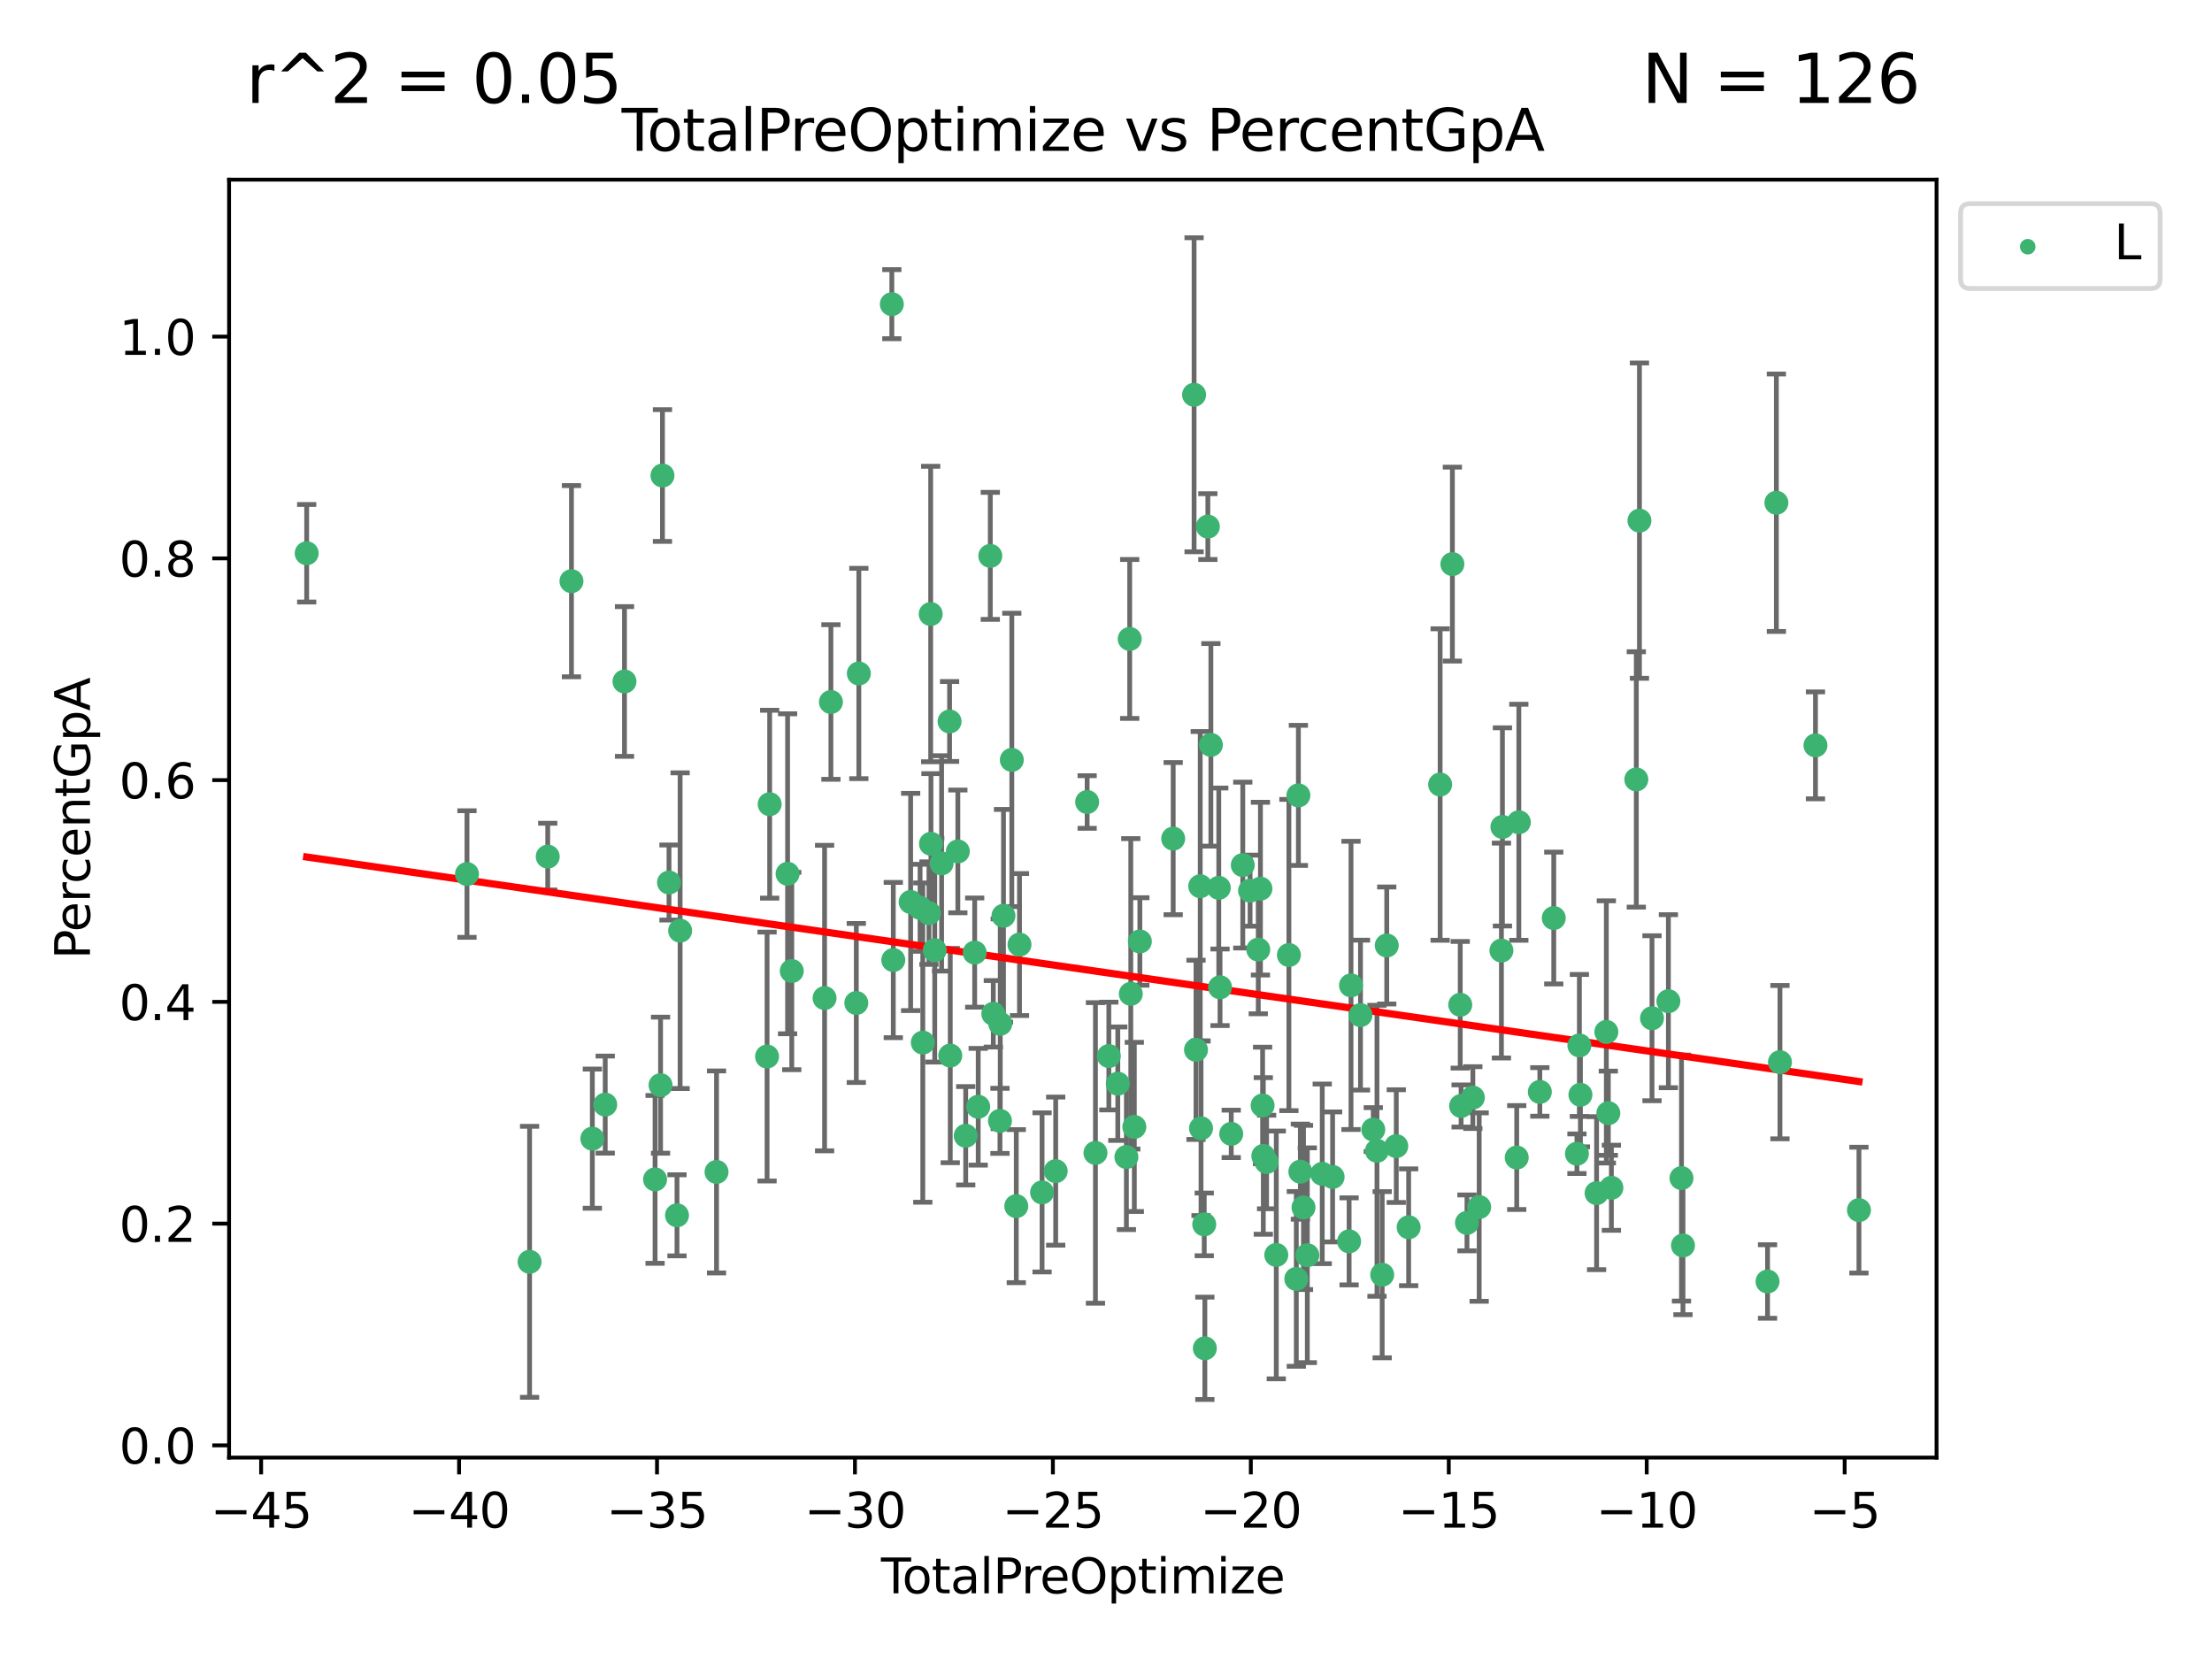 <?xml version="1.0" encoding="utf-8" standalone="no"?>
<!DOCTYPE svg PUBLIC "-//W3C//DTD SVG 1.1//EN"
  "http://www.w3.org/Graphics/SVG/1.1/DTD/svg11.dtd">
<svg xmlns:xlink="http://www.w3.org/1999/xlink" width="460.8pt" height="345.6pt" viewBox="0 0 460.8 345.6" xmlns="http://www.w3.org/2000/svg" version="1.1">
 <defs>
  <style type="text/css">*{stroke-linejoin: round; stroke-linecap: butt}</style>
 </defs>
 <g id="figure_1">
  <g id="patch_1">
   <path d="M 0 345.6 
L 460.8 345.6 
L 460.8 0 
L 0 0 
z
" style="fill: #ffffff"/>
  </g>
  <g id="axes_1">
   <g id="patch_2">
    <path d="M 47.72 303.64 
L 403.42 303.64 
L 403.42 37.422 
L 47.72 37.422 
z
" style="fill: #ffffff"/>
   </g>
   <g id="PathCollection_1">
    <defs>
     <path id="mdb967cee28" d="M 0 1.118 
C 0.297 1.118 0.581 1 0.791 0.791 
C 1 0.581 1.118 0.297 1.118 0 
C 1.118 -0.297 1 -0.581 0.791 -0.791 
C 0.581 -1 0.297 -1.118 0 -1.118 
C -0.297 -1.118 -0.581 -1 -0.791 -0.791 
C -1 -0.581 -1.118 -0.297 -1.118 0 
C -1.118 0.297 -1 0.581 -0.791 0.791 
C -0.581 1 -0.297 1.118 0 1.118 
z
" style="stroke: #3cb371"/>
    </defs>
    <g clip-path="url(#p56eb44db8c)">
     <use xlink:href="#mdb967cee28" x="63.888" y="115.253" style="fill: #3cb371; stroke: #3cb371"/>
     <use xlink:href="#mdb967cee28" x="97.28" y="182.08" style="fill: #3cb371; stroke: #3cb371"/>
     <use xlink:href="#mdb967cee28" x="110.323" y="262.859" style="fill: #3cb371; stroke: #3cb371"/>
     <use xlink:href="#mdb967cee28" x="114.103" y="178.447" style="fill: #3cb371; stroke: #3cb371"/>
     <use xlink:href="#mdb967cee28" x="119.046" y="121.071" style="fill: #3cb371; stroke: #3cb371"/>
     <use xlink:href="#mdb967cee28" x="123.396" y="237.202" style="fill: #3cb371; stroke: #3cb371"/>
     <use xlink:href="#mdb967cee28" x="126.078" y="230.108" style="fill: #3cb371; stroke: #3cb371"/>
     <use xlink:href="#mdb967cee28" x="130.093" y="141.965" style="fill: #3cb371; stroke: #3cb371"/>
     <use xlink:href="#mdb967cee28" x="136.463" y="245.69" style="fill: #3cb371; stroke: #3cb371"/>
     <use xlink:href="#mdb967cee28" x="137.606" y="226.061" style="fill: #3cb371; stroke: #3cb371"/>
     <use xlink:href="#mdb967cee28" x="138.003" y="99.059" style="fill: #3cb371; stroke: #3cb371"/>
     <use xlink:href="#mdb967cee28" x="139.365" y="183.844" style="fill: #3cb371; stroke: #3cb371"/>
     <use xlink:href="#mdb967cee28" x="141.031" y="253.17" style="fill: #3cb371; stroke: #3cb371"/>
     <use xlink:href="#mdb967cee28" x="141.683" y="193.879" style="fill: #3cb371; stroke: #3cb371"/>
     <use xlink:href="#mdb967cee28" x="149.267" y="244.134" style="fill: #3cb371; stroke: #3cb371"/>
     <use xlink:href="#mdb967cee28" x="159.793" y="220.096" style="fill: #3cb371; stroke: #3cb371"/>
     <use xlink:href="#mdb967cee28" x="160.337" y="167.528" style="fill: #3cb371; stroke: #3cb371"/>
     <use xlink:href="#mdb967cee28" x="164.069" y="182.026" style="fill: #3cb371; stroke: #3cb371"/>
     <use xlink:href="#mdb967cee28" x="164.939" y="202.284" style="fill: #3cb371; stroke: #3cb371"/>
     <use xlink:href="#mdb967cee28" x="171.776" y="207.915" style="fill: #3cb371; stroke: #3cb371"/>
     <use xlink:href="#mdb967cee28" x="173.095" y="146.243" style="fill: #3cb371; stroke: #3cb371"/>
     <use xlink:href="#mdb967cee28" x="178.385" y="208.942" style="fill: #3cb371; stroke: #3cb371"/>
     <use xlink:href="#mdb967cee28" x="178.912" y="140.299" style="fill: #3cb371; stroke: #3cb371"/>
     <use xlink:href="#mdb967cee28" x="185.784" y="63.364" style="fill: #3cb371; stroke: #3cb371"/>
     <use xlink:href="#mdb967cee28" x="186.088" y="199.996" style="fill: #3cb371; stroke: #3cb371"/>
     <use xlink:href="#mdb967cee28" x="189.703" y="187.897" style="fill: #3cb371; stroke: #3cb371"/>
     <use xlink:href="#mdb967cee28" x="191.67" y="189.11" style="fill: #3cb371; stroke: #3cb371"/>
     <use xlink:href="#mdb967cee28" x="192.236" y="217.19" style="fill: #3cb371; stroke: #3cb371"/>
     <use xlink:href="#mdb967cee28" x="193.52" y="190.22" style="fill: #3cb371; stroke: #3cb371"/>
     <use xlink:href="#mdb967cee28" x="193.879" y="127.913" style="fill: #3cb371; stroke: #3cb371"/>
     <use xlink:href="#mdb967cee28" x="193.936" y="175.776" style="fill: #3cb371; stroke: #3cb371"/>
     <use xlink:href="#mdb967cee28" x="194.724" y="197.94" style="fill: #3cb371; stroke: #3cb371"/>
     <use xlink:href="#mdb967cee28" x="196.155" y="179.863" style="fill: #3cb371; stroke: #3cb371"/>
     <use xlink:href="#mdb967cee28" x="197.813" y="150.297" style="fill: #3cb371; stroke: #3cb371"/>
     <use xlink:href="#mdb967cee28" x="197.956" y="219.895" style="fill: #3cb371; stroke: #3cb371"/>
     <use xlink:href="#mdb967cee28" x="199.537" y="177.367" style="fill: #3cb371; stroke: #3cb371"/>
     <use xlink:href="#mdb967cee28" x="201.177" y="236.6" style="fill: #3cb371; stroke: #3cb371"/>
     <use xlink:href="#mdb967cee28" x="203.045" y="198.44" style="fill: #3cb371; stroke: #3cb371"/>
     <use xlink:href="#mdb967cee28" x="203.777" y="230.558" style="fill: #3cb371; stroke: #3cb371"/>
     <use xlink:href="#mdb967cee28" x="206.297" y="115.801" style="fill: #3cb371; stroke: #3cb371"/>
     <use xlink:href="#mdb967cee28" x="206.924" y="211.194" style="fill: #3cb371; stroke: #3cb371"/>
     <use xlink:href="#mdb967cee28" x="208.311" y="233.493" style="fill: #3cb371; stroke: #3cb371"/>
     <use xlink:href="#mdb967cee28" x="208.371" y="213.272" style="fill: #3cb371; stroke: #3cb371"/>
     <use xlink:href="#mdb967cee28" x="209.045" y="190.772" style="fill: #3cb371; stroke: #3cb371"/>
     <use xlink:href="#mdb967cee28" x="210.779" y="158.301" style="fill: #3cb371; stroke: #3cb371"/>
     <use xlink:href="#mdb967cee28" x="211.71" y="251.261" style="fill: #3cb371; stroke: #3cb371"/>
     <use xlink:href="#mdb967cee28" x="212.379" y="196.771" style="fill: #3cb371; stroke: #3cb371"/>
     <use xlink:href="#mdb967cee28" x="217.082" y="248.398" style="fill: #3cb371; stroke: #3cb371"/>
     <use xlink:href="#mdb967cee28" x="219.921" y="243.967" style="fill: #3cb371; stroke: #3cb371"/>
     <use xlink:href="#mdb967cee28" x="226.474" y="167.071" style="fill: #3cb371; stroke: #3cb371"/>
     <use xlink:href="#mdb967cee28" x="228.205" y="240.171" style="fill: #3cb371; stroke: #3cb371"/>
     <use xlink:href="#mdb967cee28" x="230.991" y="219.991" style="fill: #3cb371; stroke: #3cb371"/>
     <use xlink:href="#mdb967cee28" x="232.859" y="225.751" style="fill: #3cb371; stroke: #3cb371"/>
     <use xlink:href="#mdb967cee28" x="234.65" y="241.026" style="fill: #3cb371; stroke: #3cb371"/>
     <use xlink:href="#mdb967cee28" x="235.338" y="133.104" style="fill: #3cb371; stroke: #3cb371"/>
     <use xlink:href="#mdb967cee28" x="235.565" y="207.035" style="fill: #3cb371; stroke: #3cb371"/>
     <use xlink:href="#mdb967cee28" x="236.301" y="234.758" style="fill: #3cb371; stroke: #3cb371"/>
     <use xlink:href="#mdb967cee28" x="237.453" y="196.124" style="fill: #3cb371; stroke: #3cb371"/>
     <use xlink:href="#mdb967cee28" x="244.397" y="174.699" style="fill: #3cb371; stroke: #3cb371"/>
     <use xlink:href="#mdb967cee28" x="248.749" y="82.236" style="fill: #3cb371; stroke: #3cb371"/>
     <use xlink:href="#mdb967cee28" x="249.15" y="218.699" style="fill: #3cb371; stroke: #3cb371"/>
     <use xlink:href="#mdb967cee28" x="250.029" y="184.617" style="fill: #3cb371; stroke: #3cb371"/>
     <use xlink:href="#mdb967cee28" x="250.195" y="235.043" style="fill: #3cb371; stroke: #3cb371"/>
     <use xlink:href="#mdb967cee28" x="250.867" y="255.059" style="fill: #3cb371; stroke: #3cb371"/>
     <use xlink:href="#mdb967cee28" x="250.993" y="280.878" style="fill: #3cb371; stroke: #3cb371"/>
     <use xlink:href="#mdb967cee28" x="251.619" y="109.697" style="fill: #3cb371; stroke: #3cb371"/>
     <use xlink:href="#mdb967cee28" x="252.249" y="155.17" style="fill: #3cb371; stroke: #3cb371"/>
     <use xlink:href="#mdb967cee28" x="253.893" y="184.953" style="fill: #3cb371; stroke: #3cb371"/>
     <use xlink:href="#mdb967cee28" x="254.155" y="205.67" style="fill: #3cb371; stroke: #3cb371"/>
     <use xlink:href="#mdb967cee28" x="256.487" y="236.203" style="fill: #3cb371; stroke: #3cb371"/>
     <use xlink:href="#mdb967cee28" x="258.894" y="180.213" style="fill: #3cb371; stroke: #3cb371"/>
     <use xlink:href="#mdb967cee28" x="260.413" y="185.541" style="fill: #3cb371; stroke: #3cb371"/>
     <use xlink:href="#mdb967cee28" x="262.122" y="197.818" style="fill: #3cb371; stroke: #3cb371"/>
     <use xlink:href="#mdb967cee28" x="262.572" y="185.122" style="fill: #3cb371; stroke: #3cb371"/>
     <use xlink:href="#mdb967cee28" x="263.021" y="230.29" style="fill: #3cb371; stroke: #3cb371"/>
     <use xlink:href="#mdb967cee28" x="263.17" y="240.803" style="fill: #3cb371; stroke: #3cb371"/>
     <use xlink:href="#mdb967cee28" x="263.855" y="242.068" style="fill: #3cb371; stroke: #3cb371"/>
     <use xlink:href="#mdb967cee28" x="265.873" y="261.426" style="fill: #3cb371; stroke: #3cb371"/>
     <use xlink:href="#mdb967cee28" x="268.502" y="198.948" style="fill: #3cb371; stroke: #3cb371"/>
     <use xlink:href="#mdb967cee28" x="270.044" y="266.418" style="fill: #3cb371; stroke: #3cb371"/>
     <use xlink:href="#mdb967cee28" x="270.479" y="165.694" style="fill: #3cb371; stroke: #3cb371"/>
     <use xlink:href="#mdb967cee28" x="270.888" y="244.079" style="fill: #3cb371; stroke: #3cb371"/>
     <use xlink:href="#mdb967cee28" x="271.542" y="251.537" style="fill: #3cb371; stroke: #3cb371"/>
     <use xlink:href="#mdb967cee28" x="272.34" y="261.487" style="fill: #3cb371; stroke: #3cb371"/>
     <use xlink:href="#mdb967cee28" x="275.447" y="244.528" style="fill: #3cb371; stroke: #3cb371"/>
     <use xlink:href="#mdb967cee28" x="277.607" y="245.178" style="fill: #3cb371; stroke: #3cb371"/>
     <use xlink:href="#mdb967cee28" x="281.043" y="258.599" style="fill: #3cb371; stroke: #3cb371"/>
     <use xlink:href="#mdb967cee28" x="281.439" y="205.275" style="fill: #3cb371; stroke: #3cb371"/>
     <use xlink:href="#mdb967cee28" x="283.417" y="211.464" style="fill: #3cb371; stroke: #3cb371"/>
     <use xlink:href="#mdb967cee28" x="286.079" y="235.317" style="fill: #3cb371; stroke: #3cb371"/>
     <use xlink:href="#mdb967cee28" x="286.851" y="239.727" style="fill: #3cb371; stroke: #3cb371"/>
     <use xlink:href="#mdb967cee28" x="287.933" y="265.547" style="fill: #3cb371; stroke: #3cb371"/>
     <use xlink:href="#mdb967cee28" x="288.885" y="196.961" style="fill: #3cb371; stroke: #3cb371"/>
     <use xlink:href="#mdb967cee28" x="290.869" y="238.756" style="fill: #3cb371; stroke: #3cb371"/>
     <use xlink:href="#mdb967cee28" x="293.449" y="255.663" style="fill: #3cb371; stroke: #3cb371"/>
     <use xlink:href="#mdb967cee28" x="300.006" y="163.429" style="fill: #3cb371; stroke: #3cb371"/>
     <use xlink:href="#mdb967cee28" x="302.558" y="117.512" style="fill: #3cb371; stroke: #3cb371"/>
     <use xlink:href="#mdb967cee28" x="304.195" y="209.315" style="fill: #3cb371; stroke: #3cb371"/>
     <use xlink:href="#mdb967cee28" x="304.375" y="230.394" style="fill: #3cb371; stroke: #3cb371"/>
     <use xlink:href="#mdb967cee28" x="305.598" y="254.75" style="fill: #3cb371; stroke: #3cb371"/>
     <use xlink:href="#mdb967cee28" x="306.821" y="228.647" style="fill: #3cb371; stroke: #3cb371"/>
     <use xlink:href="#mdb967cee28" x="308.139" y="251.454" style="fill: #3cb371; stroke: #3cb371"/>
     <use xlink:href="#mdb967cee28" x="312.773" y="198.015" style="fill: #3cb371; stroke: #3cb371"/>
     <use xlink:href="#mdb967cee28" x="312.983" y="172.26" style="fill: #3cb371; stroke: #3cb371"/>
     <use xlink:href="#mdb967cee28" x="315.961" y="241.138" style="fill: #3cb371; stroke: #3cb371"/>
     <use xlink:href="#mdb967cee28" x="316.402" y="171.292" style="fill: #3cb371; stroke: #3cb371"/>
     <use xlink:href="#mdb967cee28" x="320.775" y="227.465" style="fill: #3cb371; stroke: #3cb371"/>
     <use xlink:href="#mdb967cee28" x="323.677" y="191.244" style="fill: #3cb371; stroke: #3cb371"/>
     <use xlink:href="#mdb967cee28" x="328.503" y="240.341" style="fill: #3cb371; stroke: #3cb371"/>
     <use xlink:href="#mdb967cee28" x="329.014" y="217.785" style="fill: #3cb371; stroke: #3cb371"/>
     <use xlink:href="#mdb967cee28" x="329.233" y="228.061" style="fill: #3cb371; stroke: #3cb371"/>
     <use xlink:href="#mdb967cee28" x="332.599" y="248.553" style="fill: #3cb371; stroke: #3cb371"/>
     <use xlink:href="#mdb967cee28" x="334.631" y="214.969" style="fill: #3cb371; stroke: #3cb371"/>
     <use xlink:href="#mdb967cee28" x="335.042" y="231.897" style="fill: #3cb371; stroke: #3cb371"/>
     <use xlink:href="#mdb967cee28" x="335.682" y="247.433" style="fill: #3cb371; stroke: #3cb371"/>
     <use xlink:href="#mdb967cee28" x="340.874" y="162.373" style="fill: #3cb371; stroke: #3cb371"/>
     <use xlink:href="#mdb967cee28" x="341.526" y="108.458" style="fill: #3cb371; stroke: #3cb371"/>
     <use xlink:href="#mdb967cee28" x="344.142" y="212.117" style="fill: #3cb371; stroke: #3cb371"/>
     <use xlink:href="#mdb967cee28" x="347.556" y="208.569" style="fill: #3cb371; stroke: #3cb371"/>
     <use xlink:href="#mdb967cee28" x="350.285" y="245.417" style="fill: #3cb371; stroke: #3cb371"/>
     <use xlink:href="#mdb967cee28" x="350.594" y="259.456" style="fill: #3cb371; stroke: #3cb371"/>
     <use xlink:href="#mdb967cee28" x="368.21" y="266.962" style="fill: #3cb371; stroke: #3cb371"/>
     <use xlink:href="#mdb967cee28" x="370.052" y="104.729" style="fill: #3cb371; stroke: #3cb371"/>
     <use xlink:href="#mdb967cee28" x="370.797" y="221.267" style="fill: #3cb371; stroke: #3cb371"/>
     <use xlink:href="#mdb967cee28" x="378.195" y="155.272" style="fill: #3cb371; stroke: #3cb371"/>
     <use xlink:href="#mdb967cee28" x="387.252" y="252.09" style="fill: #3cb371; stroke: #3cb371"/>
    </g>
   </g>
   <g id="matplotlib.axis_1">
    <g id="xtick_1">
     <g id="line2d_1">
      <defs>
       <path id="mb373125560" d="M 0 0 
L 0 3.5 
" style="stroke: #000000; stroke-width: 0.8"/>
      </defs>
      <g>
       <use xlink:href="#mb373125560" x="54.398" y="303.64" style="stroke: #000000; stroke-width: 0.8"/>
      </g>
     </g>
     <g id="text_1">
      <!-- −45 -->
      <g transform="translate(43.845 318.238)scale(0.1 -0.1)">
       <defs>
        <path id="DejaVuSans-2212" d="M 678 2272 
L 4684 2272 
L 4684 1741 
L 678 1741 
L 678 2272 
z
" transform="scale(0.016)"/>
        <path id="DejaVuSans-34" d="M 2419 4116 
L 825 1625 
L 2419 1625 
L 2419 4116 
z
M 2253 4666 
L 3047 4666 
L 3047 1625 
L 3713 1625 
L 3713 1100 
L 3047 1100 
L 3047 0 
L 2419 0 
L 2419 1100 
L 313 1100 
L 313 1709 
L 2253 4666 
z
" transform="scale(0.016)"/>
        <path id="DejaVuSans-35" d="M 691 4666 
L 3169 4666 
L 3169 4134 
L 1269 4134 
L 1269 2991 
Q 1406 3038 1543 3061 
Q 1681 3084 1819 3084 
Q 2600 3084 3056 2656 
Q 3513 2228 3513 1497 
Q 3513 744 3044 326 
Q 2575 -91 1722 -91 
Q 1428 -91 1123 -41 
Q 819 9 494 109 
L 494 744 
Q 775 591 1075 516 
Q 1375 441 1709 441 
Q 2250 441 2565 725 
Q 2881 1009 2881 1497 
Q 2881 1984 2565 2268 
Q 2250 2553 1709 2553 
Q 1456 2553 1204 2497 
Q 953 2441 691 2322 
L 691 4666 
z
" transform="scale(0.016)"/>
       </defs>
       <use xlink:href="#DejaVuSans-2212"/>
       <use xlink:href="#DejaVuSans-34" x="83.789"/>
       <use xlink:href="#DejaVuSans-35" x="147.412"/>
      </g>
     </g>
    </g>
    <g id="xtick_2">
     <g id="line2d_2">
      <g>
       <use xlink:href="#mb373125560" x="95.633" y="303.64" style="stroke: #000000; stroke-width: 0.8"/>
      </g>
     </g>
     <g id="text_2">
      <!-- −40 -->
      <g transform="translate(85.08 318.238)scale(0.1 -0.1)">
       <defs>
        <path id="DejaVuSans-30" d="M 2034 4250 
Q 1547 4250 1301 3770 
Q 1056 3291 1056 2328 
Q 1056 1369 1301 889 
Q 1547 409 2034 409 
Q 2525 409 2770 889 
Q 3016 1369 3016 2328 
Q 3016 3291 2770 3770 
Q 2525 4250 2034 4250 
z
M 2034 4750 
Q 2819 4750 3233 4129 
Q 3647 3509 3647 2328 
Q 3647 1150 3233 529 
Q 2819 -91 2034 -91 
Q 1250 -91 836 529 
Q 422 1150 422 2328 
Q 422 3509 836 4129 
Q 1250 4750 2034 4750 
z
" transform="scale(0.016)"/>
       </defs>
       <use xlink:href="#DejaVuSans-2212"/>
       <use xlink:href="#DejaVuSans-34" x="83.789"/>
       <use xlink:href="#DejaVuSans-30" x="147.412"/>
      </g>
     </g>
    </g>
    <g id="xtick_3">
     <g id="line2d_3">
      <g>
       <use xlink:href="#mb373125560" x="136.867" y="303.64" style="stroke: #000000; stroke-width: 0.8"/>
      </g>
     </g>
     <g id="text_3">
      <!-- −35 -->
      <g transform="translate(126.315 318.238)scale(0.1 -0.1)">
       <defs>
        <path id="DejaVuSans-33" d="M 2597 2516 
Q 3050 2419 3304 2112 
Q 3559 1806 3559 1356 
Q 3559 666 3084 287 
Q 2609 -91 1734 -91 
Q 1441 -91 1130 -33 
Q 819 25 488 141 
L 488 750 
Q 750 597 1062 519 
Q 1375 441 1716 441 
Q 2309 441 2620 675 
Q 2931 909 2931 1356 
Q 2931 1769 2642 2001 
Q 2353 2234 1838 2234 
L 1294 2234 
L 1294 2753 
L 1863 2753 
Q 2328 2753 2575 2939 
Q 2822 3125 2822 3475 
Q 2822 3834 2567 4026 
Q 2313 4219 1838 4219 
Q 1578 4219 1281 4162 
Q 984 4106 628 3988 
L 628 4550 
Q 988 4650 1302 4700 
Q 1616 4750 1894 4750 
Q 2613 4750 3031 4423 
Q 3450 4097 3450 3541 
Q 3450 3153 3228 2886 
Q 3006 2619 2597 2516 
z
" transform="scale(0.016)"/>
       </defs>
       <use xlink:href="#DejaVuSans-2212"/>
       <use xlink:href="#DejaVuSans-33" x="83.789"/>
       <use xlink:href="#DejaVuSans-35" x="147.412"/>
      </g>
     </g>
    </g>
    <g id="xtick_4">
     <g id="line2d_4">
      <g>
       <use xlink:href="#mb373125560" x="178.102" y="303.64" style="stroke: #000000; stroke-width: 0.8"/>
      </g>
     </g>
     <g id="text_4">
      <!-- −30 -->
      <g transform="translate(167.55 318.238)scale(0.1 -0.1)">
       <use xlink:href="#DejaVuSans-2212"/>
       <use xlink:href="#DejaVuSans-33" x="83.789"/>
       <use xlink:href="#DejaVuSans-30" x="147.412"/>
      </g>
     </g>
    </g>
    <g id="xtick_5">
     <g id="line2d_5">
      <g>
       <use xlink:href="#mb373125560" x="219.337" y="303.64" style="stroke: #000000; stroke-width: 0.8"/>
      </g>
     </g>
     <g id="text_5">
      <!-- −25 -->
      <g transform="translate(208.785 318.238)scale(0.1 -0.1)">
       <defs>
        <path id="DejaVuSans-32" d="M 1228 531 
L 3431 531 
L 3431 0 
L 469 0 
L 469 531 
Q 828 903 1448 1529 
Q 2069 2156 2228 2338 
Q 2531 2678 2651 2914 
Q 2772 3150 2772 3378 
Q 2772 3750 2511 3984 
Q 2250 4219 1831 4219 
Q 1534 4219 1204 4116 
Q 875 4013 500 3803 
L 500 4441 
Q 881 4594 1212 4672 
Q 1544 4750 1819 4750 
Q 2544 4750 2975 4387 
Q 3406 4025 3406 3419 
Q 3406 3131 3298 2873 
Q 3191 2616 2906 2266 
Q 2828 2175 2409 1742 
Q 1991 1309 1228 531 
z
" transform="scale(0.016)"/>
       </defs>
       <use xlink:href="#DejaVuSans-2212"/>
       <use xlink:href="#DejaVuSans-32" x="83.789"/>
       <use xlink:href="#DejaVuSans-35" x="147.412"/>
      </g>
     </g>
    </g>
    <g id="xtick_6">
     <g id="line2d_6">
      <g>
       <use xlink:href="#mb373125560" x="260.572" y="303.64" style="stroke: #000000; stroke-width: 0.8"/>
      </g>
     </g>
     <g id="text_6">
      <!-- −20 -->
      <g transform="translate(250.02 318.238)scale(0.1 -0.1)">
       <use xlink:href="#DejaVuSans-2212"/>
       <use xlink:href="#DejaVuSans-32" x="83.789"/>
       <use xlink:href="#DejaVuSans-30" x="147.412"/>
      </g>
     </g>
    </g>
    <g id="xtick_7">
     <g id="line2d_7">
      <g>
       <use xlink:href="#mb373125560" x="301.807" y="303.64" style="stroke: #000000; stroke-width: 0.8"/>
      </g>
     </g>
     <g id="text_7">
      <!-- −15 -->
      <g transform="translate(291.255 318.238)scale(0.1 -0.1)">
       <defs>
        <path id="DejaVuSans-31" d="M 794 531 
L 1825 531 
L 1825 4091 
L 703 3866 
L 703 4441 
L 1819 4666 
L 2450 4666 
L 2450 531 
L 3481 531 
L 3481 0 
L 794 0 
L 794 531 
z
" transform="scale(0.016)"/>
       </defs>
       <use xlink:href="#DejaVuSans-2212"/>
       <use xlink:href="#DejaVuSans-31" x="83.789"/>
       <use xlink:href="#DejaVuSans-35" x="147.412"/>
      </g>
     </g>
    </g>
    <g id="xtick_8">
     <g id="line2d_8">
      <g>
       <use xlink:href="#mb373125560" x="343.042" y="303.64" style="stroke: #000000; stroke-width: 0.8"/>
      </g>
     </g>
     <g id="text_8">
      <!-- −10 -->
      <g transform="translate(332.49 318.238)scale(0.1 -0.1)">
       <use xlink:href="#DejaVuSans-2212"/>
       <use xlink:href="#DejaVuSans-31" x="83.789"/>
       <use xlink:href="#DejaVuSans-30" x="147.412"/>
      </g>
     </g>
    </g>
    <g id="xtick_9">
     <g id="line2d_9">
      <g>
       <use xlink:href="#mb373125560" x="384.277" y="303.64" style="stroke: #000000; stroke-width: 0.8"/>
      </g>
     </g>
     <g id="text_9">
      <!-- −5 -->
      <g transform="translate(376.906 318.238)scale(0.1 -0.1)">
       <use xlink:href="#DejaVuSans-2212"/>
       <use xlink:href="#DejaVuSans-35" x="83.789"/>
      </g>
     </g>
    </g>
    <g id="text_10">
     <!-- TotalPreOptimize -->
     <g transform="translate(183.527 331.917)scale(0.1 -0.1)">
      <defs>
       <path id="DejaVuSans-54" d="M -19 4666 
L 3928 4666 
L 3928 4134 
L 2272 4134 
L 2272 0 
L 1638 0 
L 1638 4134 
L -19 4134 
L -19 4666 
z
" transform="scale(0.016)"/>
       <path id="DejaVuSans-6f" d="M 1959 3097 
Q 1497 3097 1228 2736 
Q 959 2375 959 1747 
Q 959 1119 1226 758 
Q 1494 397 1959 397 
Q 2419 397 2687 759 
Q 2956 1122 2956 1747 
Q 2956 2369 2687 2733 
Q 2419 3097 1959 3097 
z
M 1959 3584 
Q 2709 3584 3137 3096 
Q 3566 2609 3566 1747 
Q 3566 888 3137 398 
Q 2709 -91 1959 -91 
Q 1206 -91 779 398 
Q 353 888 353 1747 
Q 353 2609 779 3096 
Q 1206 3584 1959 3584 
z
" transform="scale(0.016)"/>
       <path id="DejaVuSans-74" d="M 1172 4494 
L 1172 3500 
L 2356 3500 
L 2356 3053 
L 1172 3053 
L 1172 1153 
Q 1172 725 1289 603 
Q 1406 481 1766 481 
L 2356 481 
L 2356 0 
L 1766 0 
Q 1100 0 847 248 
Q 594 497 594 1153 
L 594 3053 
L 172 3053 
L 172 3500 
L 594 3500 
L 594 4494 
L 1172 4494 
z
" transform="scale(0.016)"/>
       <path id="DejaVuSans-61" d="M 2194 1759 
Q 1497 1759 1228 1600 
Q 959 1441 959 1056 
Q 959 750 1161 570 
Q 1363 391 1709 391 
Q 2188 391 2477 730 
Q 2766 1069 2766 1631 
L 2766 1759 
L 2194 1759 
z
M 3341 1997 
L 3341 0 
L 2766 0 
L 2766 531 
Q 2569 213 2275 61 
Q 1981 -91 1556 -91 
Q 1019 -91 701 211 
Q 384 513 384 1019 
Q 384 1609 779 1909 
Q 1175 2209 1959 2209 
L 2766 2209 
L 2766 2266 
Q 2766 2663 2505 2880 
Q 2244 3097 1772 3097 
Q 1472 3097 1187 3025 
Q 903 2953 641 2809 
L 641 3341 
Q 956 3463 1253 3523 
Q 1550 3584 1831 3584 
Q 2591 3584 2966 3190 
Q 3341 2797 3341 1997 
z
" transform="scale(0.016)"/>
       <path id="DejaVuSans-6c" d="M 603 4863 
L 1178 4863 
L 1178 0 
L 603 0 
L 603 4863 
z
" transform="scale(0.016)"/>
       <path id="DejaVuSans-50" d="M 1259 4147 
L 1259 2394 
L 2053 2394 
Q 2494 2394 2734 2622 
Q 2975 2850 2975 3272 
Q 2975 3691 2734 3919 
Q 2494 4147 2053 4147 
L 1259 4147 
z
M 628 4666 
L 2053 4666 
Q 2838 4666 3239 4311 
Q 3641 3956 3641 3272 
Q 3641 2581 3239 2228 
Q 2838 1875 2053 1875 
L 1259 1875 
L 1259 0 
L 628 0 
L 628 4666 
z
" transform="scale(0.016)"/>
       <path id="DejaVuSans-72" d="M 2631 2963 
Q 2534 3019 2420 3045 
Q 2306 3072 2169 3072 
Q 1681 3072 1420 2755 
Q 1159 2438 1159 1844 
L 1159 0 
L 581 0 
L 581 3500 
L 1159 3500 
L 1159 2956 
Q 1341 3275 1631 3429 
Q 1922 3584 2338 3584 
Q 2397 3584 2469 3576 
Q 2541 3569 2628 3553 
L 2631 2963 
z
" transform="scale(0.016)"/>
       <path id="DejaVuSans-65" d="M 3597 1894 
L 3597 1613 
L 953 1613 
Q 991 1019 1311 708 
Q 1631 397 2203 397 
Q 2534 397 2845 478 
Q 3156 559 3463 722 
L 3463 178 
Q 3153 47 2828 -22 
Q 2503 -91 2169 -91 
Q 1331 -91 842 396 
Q 353 884 353 1716 
Q 353 2575 817 3079 
Q 1281 3584 2069 3584 
Q 2775 3584 3186 3129 
Q 3597 2675 3597 1894 
z
M 3022 2063 
Q 3016 2534 2758 2815 
Q 2500 3097 2075 3097 
Q 1594 3097 1305 2825 
Q 1016 2553 972 2059 
L 3022 2063 
z
" transform="scale(0.016)"/>
       <path id="DejaVuSans-4f" d="M 2522 4238 
Q 1834 4238 1429 3725 
Q 1025 3213 1025 2328 
Q 1025 1447 1429 934 
Q 1834 422 2522 422 
Q 3209 422 3611 934 
Q 4013 1447 4013 2328 
Q 4013 3213 3611 3725 
Q 3209 4238 2522 4238 
z
M 2522 4750 
Q 3503 4750 4090 4092 
Q 4678 3434 4678 2328 
Q 4678 1225 4090 567 
Q 3503 -91 2522 -91 
Q 1538 -91 948 565 
Q 359 1222 359 2328 
Q 359 3434 948 4092 
Q 1538 4750 2522 4750 
z
" transform="scale(0.016)"/>
       <path id="DejaVuSans-70" d="M 1159 525 
L 1159 -1331 
L 581 -1331 
L 581 3500 
L 1159 3500 
L 1159 2969 
Q 1341 3281 1617 3432 
Q 1894 3584 2278 3584 
Q 2916 3584 3314 3078 
Q 3713 2572 3713 1747 
Q 3713 922 3314 415 
Q 2916 -91 2278 -91 
Q 1894 -91 1617 61 
Q 1341 213 1159 525 
z
M 3116 1747 
Q 3116 2381 2855 2742 
Q 2594 3103 2138 3103 
Q 1681 3103 1420 2742 
Q 1159 2381 1159 1747 
Q 1159 1113 1420 752 
Q 1681 391 2138 391 
Q 2594 391 2855 752 
Q 3116 1113 3116 1747 
z
" transform="scale(0.016)"/>
       <path id="DejaVuSans-69" d="M 603 3500 
L 1178 3500 
L 1178 0 
L 603 0 
L 603 3500 
z
M 603 4863 
L 1178 4863 
L 1178 4134 
L 603 4134 
L 603 4863 
z
" transform="scale(0.016)"/>
       <path id="DejaVuSans-6d" d="M 3328 2828 
Q 3544 3216 3844 3400 
Q 4144 3584 4550 3584 
Q 5097 3584 5394 3201 
Q 5691 2819 5691 2113 
L 5691 0 
L 5113 0 
L 5113 2094 
Q 5113 2597 4934 2840 
Q 4756 3084 4391 3084 
Q 3944 3084 3684 2787 
Q 3425 2491 3425 1978 
L 3425 0 
L 2847 0 
L 2847 2094 
Q 2847 2600 2669 2842 
Q 2491 3084 2119 3084 
Q 1678 3084 1418 2786 
Q 1159 2488 1159 1978 
L 1159 0 
L 581 0 
L 581 3500 
L 1159 3500 
L 1159 2956 
Q 1356 3278 1631 3431 
Q 1906 3584 2284 3584 
Q 2666 3584 2933 3390 
Q 3200 3197 3328 2828 
z
" transform="scale(0.016)"/>
       <path id="DejaVuSans-7a" d="M 353 3500 
L 3084 3500 
L 3084 2975 
L 922 459 
L 3084 459 
L 3084 0 
L 275 0 
L 275 525 
L 2438 3041 
L 353 3041 
L 353 3500 
z
" transform="scale(0.016)"/>
      </defs>
      <use xlink:href="#DejaVuSans-54"/>
      <use xlink:href="#DejaVuSans-6f" x="44.084"/>
      <use xlink:href="#DejaVuSans-74" x="105.266"/>
      <use xlink:href="#DejaVuSans-61" x="144.475"/>
      <use xlink:href="#DejaVuSans-6c" x="205.754"/>
      <use xlink:href="#DejaVuSans-50" x="233.537"/>
      <use xlink:href="#DejaVuSans-72" x="292.09"/>
      <use xlink:href="#DejaVuSans-65" x="330.953"/>
      <use xlink:href="#DejaVuSans-4f" x="392.477"/>
      <use xlink:href="#DejaVuSans-70" x="471.188"/>
      <use xlink:href="#DejaVuSans-74" x="534.664"/>
      <use xlink:href="#DejaVuSans-69" x="573.873"/>
      <use xlink:href="#DejaVuSans-6d" x="601.656"/>
      <use xlink:href="#DejaVuSans-69" x="699.068"/>
      <use xlink:href="#DejaVuSans-7a" x="726.852"/>
      <use xlink:href="#DejaVuSans-65" x="779.342"/>
     </g>
    </g>
   </g>
   <g id="matplotlib.axis_2">
    <g id="ytick_1">
     <g id="line2d_10">
      <defs>
       <path id="mb9b3733ef1" d="M 0 0 
L -3.5 0 
" style="stroke: #000000; stroke-width: 0.8"/>
      </defs>
      <g>
       <use xlink:href="#mb9b3733ef1" x="47.72" y="301.097" style="stroke: #000000; stroke-width: 0.8"/>
      </g>
     </g>
     <g id="text_11">
      <!-- 0.0 -->
      <g transform="translate(24.817 304.896)scale(0.1 -0.1)">
       <defs>
        <path id="DejaVuSans-2e" d="M 684 794 
L 1344 794 
L 1344 0 
L 684 0 
L 684 794 
z
" transform="scale(0.016)"/>
       </defs>
       <use xlink:href="#DejaVuSans-30"/>
       <use xlink:href="#DejaVuSans-2e" x="63.623"/>
       <use xlink:href="#DejaVuSans-30" x="95.41"/>
      </g>
     </g>
    </g>
    <g id="ytick_2">
     <g id="line2d_11">
      <g>
       <use xlink:href="#mb9b3733ef1" x="47.72" y="254.902" style="stroke: #000000; stroke-width: 0.8"/>
      </g>
     </g>
     <g id="text_12">
      <!-- 0.2 -->
      <g transform="translate(24.817 258.702)scale(0.1 -0.1)">
       <use xlink:href="#DejaVuSans-30"/>
       <use xlink:href="#DejaVuSans-2e" x="63.623"/>
       <use xlink:href="#DejaVuSans-32" x="95.41"/>
      </g>
     </g>
    </g>
    <g id="ytick_3">
     <g id="line2d_12">
      <g>
       <use xlink:href="#mb9b3733ef1" x="47.72" y="208.708" style="stroke: #000000; stroke-width: 0.8"/>
      </g>
     </g>
     <g id="text_13">
      <!-- 0.4 -->
      <g transform="translate(24.817 212.507)scale(0.1 -0.1)">
       <use xlink:href="#DejaVuSans-30"/>
       <use xlink:href="#DejaVuSans-2e" x="63.623"/>
       <use xlink:href="#DejaVuSans-34" x="95.41"/>
      </g>
     </g>
    </g>
    <g id="ytick_4">
     <g id="line2d_13">
      <g>
       <use xlink:href="#mb9b3733ef1" x="47.72" y="162.514" style="stroke: #000000; stroke-width: 0.8"/>
      </g>
     </g>
     <g id="text_14">
      <!-- 0.6 -->
      <g transform="translate(24.817 166.313)scale(0.1 -0.1)">
       <defs>
        <path id="DejaVuSans-36" d="M 2113 2584 
Q 1688 2584 1439 2293 
Q 1191 2003 1191 1497 
Q 1191 994 1439 701 
Q 1688 409 2113 409 
Q 2538 409 2786 701 
Q 3034 994 3034 1497 
Q 3034 2003 2786 2293 
Q 2538 2584 2113 2584 
z
M 3366 4563 
L 3366 3988 
Q 3128 4100 2886 4159 
Q 2644 4219 2406 4219 
Q 1781 4219 1451 3797 
Q 1122 3375 1075 2522 
Q 1259 2794 1537 2939 
Q 1816 3084 2150 3084 
Q 2853 3084 3261 2657 
Q 3669 2231 3669 1497 
Q 3669 778 3244 343 
Q 2819 -91 2113 -91 
Q 1303 -91 875 529 
Q 447 1150 447 2328 
Q 447 3434 972 4092 
Q 1497 4750 2381 4750 
Q 2619 4750 2861 4703 
Q 3103 4656 3366 4563 
z
" transform="scale(0.016)"/>
       </defs>
       <use xlink:href="#DejaVuSans-30"/>
       <use xlink:href="#DejaVuSans-2e" x="63.623"/>
       <use xlink:href="#DejaVuSans-36" x="95.41"/>
      </g>
     </g>
    </g>
    <g id="ytick_5">
     <g id="line2d_14">
      <g>
       <use xlink:href="#mb9b3733ef1" x="47.72" y="116.32" style="stroke: #000000; stroke-width: 0.8"/>
      </g>
     </g>
     <g id="text_15">
      <!-- 0.8 -->
      <g transform="translate(24.817 120.119)scale(0.1 -0.1)">
       <defs>
        <path id="DejaVuSans-38" d="M 2034 2216 
Q 1584 2216 1326 1975 
Q 1069 1734 1069 1313 
Q 1069 891 1326 650 
Q 1584 409 2034 409 
Q 2484 409 2743 651 
Q 3003 894 3003 1313 
Q 3003 1734 2745 1975 
Q 2488 2216 2034 2216 
z
M 1403 2484 
Q 997 2584 770 2862 
Q 544 3141 544 3541 
Q 544 4100 942 4425 
Q 1341 4750 2034 4750 
Q 2731 4750 3128 4425 
Q 3525 4100 3525 3541 
Q 3525 3141 3298 2862 
Q 3072 2584 2669 2484 
Q 3125 2378 3379 2068 
Q 3634 1759 3634 1313 
Q 3634 634 3220 271 
Q 2806 -91 2034 -91 
Q 1263 -91 848 271 
Q 434 634 434 1313 
Q 434 1759 690 2068 
Q 947 2378 1403 2484 
z
M 1172 3481 
Q 1172 3119 1398 2916 
Q 1625 2713 2034 2713 
Q 2441 2713 2670 2916 
Q 2900 3119 2900 3481 
Q 2900 3844 2670 4047 
Q 2441 4250 2034 4250 
Q 1625 4250 1398 4047 
Q 1172 3844 1172 3481 
z
" transform="scale(0.016)"/>
       </defs>
       <use xlink:href="#DejaVuSans-30"/>
       <use xlink:href="#DejaVuSans-2e" x="63.623"/>
       <use xlink:href="#DejaVuSans-38" x="95.41"/>
      </g>
     </g>
    </g>
    <g id="ytick_6">
     <g id="line2d_15">
      <g>
       <use xlink:href="#mb9b3733ef1" x="47.72" y="70.126" style="stroke: #000000; stroke-width: 0.8"/>
      </g>
     </g>
     <g id="text_16">
      <!-- 1.0 -->
      <g transform="translate(24.817 73.925)scale(0.1 -0.1)">
       <use xlink:href="#DejaVuSans-31"/>
       <use xlink:href="#DejaVuSans-2e" x="63.623"/>
       <use xlink:href="#DejaVuSans-30" x="95.41"/>
      </g>
     </g>
    </g>
    <g id="text_17">
     <!-- PercentGpA -->
     <g transform="translate(18.737 199.807)rotate(-90)scale(0.1 -0.1)">
      <defs>
       <path id="DejaVuSans-63" d="M 3122 3366 
L 3122 2828 
Q 2878 2963 2633 3030 
Q 2388 3097 2138 3097 
Q 1578 3097 1268 2742 
Q 959 2388 959 1747 
Q 959 1106 1268 751 
Q 1578 397 2138 397 
Q 2388 397 2633 464 
Q 2878 531 3122 666 
L 3122 134 
Q 2881 22 2623 -34 
Q 2366 -91 2075 -91 
Q 1284 -91 818 406 
Q 353 903 353 1747 
Q 353 2603 823 3093 
Q 1294 3584 2113 3584 
Q 2378 3584 2631 3529 
Q 2884 3475 3122 3366 
z
" transform="scale(0.016)"/>
       <path id="DejaVuSans-6e" d="M 3513 2113 
L 3513 0 
L 2938 0 
L 2938 2094 
Q 2938 2591 2744 2837 
Q 2550 3084 2163 3084 
Q 1697 3084 1428 2787 
Q 1159 2491 1159 1978 
L 1159 0 
L 581 0 
L 581 3500 
L 1159 3500 
L 1159 2956 
Q 1366 3272 1645 3428 
Q 1925 3584 2291 3584 
Q 2894 3584 3203 3211 
Q 3513 2838 3513 2113 
z
" transform="scale(0.016)"/>
       <path id="DejaVuSans-47" d="M 3809 666 
L 3809 1919 
L 2778 1919 
L 2778 2438 
L 4434 2438 
L 4434 434 
Q 4069 175 3628 42 
Q 3188 -91 2688 -91 
Q 1594 -91 976 548 
Q 359 1188 359 2328 
Q 359 3472 976 4111 
Q 1594 4750 2688 4750 
Q 3144 4750 3555 4637 
Q 3966 4525 4313 4306 
L 4313 3634 
Q 3963 3931 3569 4081 
Q 3175 4231 2741 4231 
Q 1884 4231 1454 3753 
Q 1025 3275 1025 2328 
Q 1025 1384 1454 906 
Q 1884 428 2741 428 
Q 3075 428 3337 486 
Q 3600 544 3809 666 
z
" transform="scale(0.016)"/>
       <path id="DejaVuSans-41" d="M 2188 4044 
L 1331 1722 
L 3047 1722 
L 2188 4044 
z
M 1831 4666 
L 2547 4666 
L 4325 0 
L 3669 0 
L 3244 1197 
L 1141 1197 
L 716 0 
L 50 0 
L 1831 4666 
z
" transform="scale(0.016)"/>
      </defs>
      <use xlink:href="#DejaVuSans-50"/>
      <use xlink:href="#DejaVuSans-65" x="56.678"/>
      <use xlink:href="#DejaVuSans-72" x="118.201"/>
      <use xlink:href="#DejaVuSans-63" x="157.064"/>
      <use xlink:href="#DejaVuSans-65" x="212.045"/>
      <use xlink:href="#DejaVuSans-6e" x="273.568"/>
      <use xlink:href="#DejaVuSans-74" x="336.947"/>
      <use xlink:href="#DejaVuSans-47" x="376.156"/>
      <use xlink:href="#DejaVuSans-70" x="453.646"/>
      <use xlink:href="#DejaVuSans-41" x="517.123"/>
     </g>
    </g>
   </g>
   <g id="LineCollection_1">
    <path d="M 63.888 125.412 
L 63.888 105.093 
" clip-path="url(#p56eb44db8c)" style="fill: none; stroke: #696969"/>
    <path d="M 97.28 195.266 
L 97.28 168.894 
" clip-path="url(#p56eb44db8c)" style="fill: none; stroke: #696969"/>
    <path d="M 110.323 291.084 
L 110.323 234.634 
" clip-path="url(#p56eb44db8c)" style="fill: none; stroke: #696969"/>
    <path d="M 114.103 185.395 
L 114.103 171.5 
" clip-path="url(#p56eb44db8c)" style="fill: none; stroke: #696969"/>
    <path d="M 119.046 140.988 
L 119.046 101.153 
" clip-path="url(#p56eb44db8c)" style="fill: none; stroke: #696969"/>
    <path d="M 123.396 251.697 
L 123.396 222.706 
" clip-path="url(#p56eb44db8c)" style="fill: none; stroke: #696969"/>
    <path d="M 126.078 240.217 
L 126.078 220 
" clip-path="url(#p56eb44db8c)" style="fill: none; stroke: #696969"/>
    <path d="M 130.093 157.561 
L 130.093 126.369 
" clip-path="url(#p56eb44db8c)" style="fill: none; stroke: #696969"/>
    <path d="M 136.463 263.174 
L 136.463 228.206 
" clip-path="url(#p56eb44db8c)" style="fill: none; stroke: #696969"/>
    <path d="M 137.606 240.231 
L 137.606 211.891 
" clip-path="url(#p56eb44db8c)" style="fill: none; stroke: #696969"/>
    <path d="M 138.003 112.788 
L 138.003 85.33 
" clip-path="url(#p56eb44db8c)" style="fill: none; stroke: #696969"/>
    <path d="M 139.365 191.66 
L 139.365 176.027 
" clip-path="url(#p56eb44db8c)" style="fill: none; stroke: #696969"/>
    <path d="M 141.031 261.615 
L 141.031 244.726 
" clip-path="url(#p56eb44db8c)" style="fill: none; stroke: #696969"/>
    <path d="M 141.683 226.761 
L 141.683 160.998 
" clip-path="url(#p56eb44db8c)" style="fill: none; stroke: #696969"/>
    <path d="M 149.267 265.176 
L 149.267 223.091 
" clip-path="url(#p56eb44db8c)" style="fill: none; stroke: #696969"/>
    <path d="M 159.793 246.025 
L 159.793 194.168 
" clip-path="url(#p56eb44db8c)" style="fill: none; stroke: #696969"/>
    <path d="M 160.337 187.096 
L 160.337 147.96 
" clip-path="url(#p56eb44db8c)" style="fill: none; stroke: #696969"/>
    <path d="M 164.069 215.356 
L 164.069 148.696 
" clip-path="url(#p56eb44db8c)" style="fill: none; stroke: #696969"/>
    <path d="M 164.939 222.841 
L 164.939 181.726 
" clip-path="url(#p56eb44db8c)" style="fill: none; stroke: #696969"/>
    <path d="M 171.776 239.739 
L 171.776 176.09 
" clip-path="url(#p56eb44db8c)" style="fill: none; stroke: #696969"/>
    <path d="M 173.095 162.346 
L 173.095 130.14 
" clip-path="url(#p56eb44db8c)" style="fill: none; stroke: #696969"/>
    <path d="M 178.385 225.506 
L 178.385 192.377 
" clip-path="url(#p56eb44db8c)" style="fill: none; stroke: #696969"/>
    <path d="M 178.912 162.21 
L 178.912 118.387 
" clip-path="url(#p56eb44db8c)" style="fill: none; stroke: #696969"/>
    <path d="M 185.784 70.558 
L 185.784 56.169 
" clip-path="url(#p56eb44db8c)" style="fill: none; stroke: #696969"/>
    <path d="M 186.088 216.168 
L 186.088 183.824 
" clip-path="url(#p56eb44db8c)" style="fill: none; stroke: #696969"/>
    <path d="M 189.703 210.528 
L 189.703 165.266 
" clip-path="url(#p56eb44db8c)" style="fill: none; stroke: #696969"/>
    <path d="M 191.67 198.169 
L 191.67 180.05 
" clip-path="url(#p56eb44db8c)" style="fill: none; stroke: #696969"/>
    <path d="M 192.236 250.449 
L 192.236 183.93 
" clip-path="url(#p56eb44db8c)" style="fill: none; stroke: #696969"/>
    <path d="M 193.52 200.901 
L 193.52 179.539 
" clip-path="url(#p56eb44db8c)" style="fill: none; stroke: #696969"/>
    <path d="M 193.879 158.688 
L 193.879 97.138 
" clip-path="url(#p56eb44db8c)" style="fill: none; stroke: #696969"/>
    <path d="M 193.936 190.387 
L 193.936 161.164 
" clip-path="url(#p56eb44db8c)" style="fill: none; stroke: #696969"/>
    <path d="M 194.724 221.247 
L 194.724 174.633 
" clip-path="url(#p56eb44db8c)" style="fill: none; stroke: #696969"/>
    <path d="M 196.155 202.295 
L 196.155 157.43 
" clip-path="url(#p56eb44db8c)" style="fill: none; stroke: #696969"/>
    <path d="M 197.813 158.619 
L 197.813 141.975 
" clip-path="url(#p56eb44db8c)" style="fill: none; stroke: #696969"/>
    <path d="M 197.956 242.217 
L 197.956 197.572 
" clip-path="url(#p56eb44db8c)" style="fill: none; stroke: #696969"/>
    <path d="M 199.537 190.153 
L 199.537 164.582 
" clip-path="url(#p56eb44db8c)" style="fill: none; stroke: #696969"/>
    <path d="M 201.177 246.848 
L 201.177 226.353 
" clip-path="url(#p56eb44db8c)" style="fill: none; stroke: #696969"/>
    <path d="M 203.045 209.814 
L 203.045 187.066 
" clip-path="url(#p56eb44db8c)" style="fill: none; stroke: #696969"/>
    <path d="M 203.777 242.713 
L 203.777 218.402 
" clip-path="url(#p56eb44db8c)" style="fill: none; stroke: #696969"/>
    <path d="M 206.297 129.034 
L 206.297 102.568 
" clip-path="url(#p56eb44db8c)" style="fill: none; stroke: #696969"/>
    <path d="M 206.924 218.116 
L 206.924 204.271 
" clip-path="url(#p56eb44db8c)" style="fill: none; stroke: #696969"/>
    <path d="M 208.311 240.271 
L 208.311 226.715 
" clip-path="url(#p56eb44db8c)" style="fill: none; stroke: #696969"/>
    <path d="M 208.371 235.118 
L 208.371 191.427 
" clip-path="url(#p56eb44db8c)" style="fill: none; stroke: #696969"/>
    <path d="M 209.045 212.929 
L 209.045 168.615 
" clip-path="url(#p56eb44db8c)" style="fill: none; stroke: #696969"/>
    <path d="M 210.779 188.857 
L 210.779 127.746 
" clip-path="url(#p56eb44db8c)" style="fill: none; stroke: #696969"/>
    <path d="M 211.71 267.201 
L 211.71 235.322 
" clip-path="url(#p56eb44db8c)" style="fill: none; stroke: #696969"/>
    <path d="M 212.379 211.56 
L 212.379 181.982 
" clip-path="url(#p56eb44db8c)" style="fill: none; stroke: #696969"/>
    <path d="M 217.082 264.972 
L 217.082 231.823 
" clip-path="url(#p56eb44db8c)" style="fill: none; stroke: #696969"/>
    <path d="M 219.921 259.394 
L 219.921 228.54 
" clip-path="url(#p56eb44db8c)" style="fill: none; stroke: #696969"/>
    <path d="M 226.474 172.552 
L 226.474 161.59 
" clip-path="url(#p56eb44db8c)" style="fill: none; stroke: #696969"/>
    <path d="M 228.205 271.482 
L 228.205 208.861 
" clip-path="url(#p56eb44db8c)" style="fill: none; stroke: #696969"/>
    <path d="M 230.991 231.217 
L 230.991 208.765 
" clip-path="url(#p56eb44db8c)" style="fill: none; stroke: #696969"/>
    <path d="M 232.859 237.566 
L 232.859 213.936 
" clip-path="url(#p56eb44db8c)" style="fill: none; stroke: #696969"/>
    <path d="M 234.65 256.144 
L 234.65 225.908 
" clip-path="url(#p56eb44db8c)" style="fill: none; stroke: #696969"/>
    <path d="M 235.338 149.658 
L 235.338 116.55 
" clip-path="url(#p56eb44db8c)" style="fill: none; stroke: #696969"/>
    <path d="M 235.565 239.371 
L 235.565 174.698 
" clip-path="url(#p56eb44db8c)" style="fill: none; stroke: #696969"/>
    <path d="M 236.301 252.379 
L 236.301 217.137 
" clip-path="url(#p56eb44db8c)" style="fill: none; stroke: #696969"/>
    <path d="M 237.453 205.237 
L 237.453 187.011 
" clip-path="url(#p56eb44db8c)" style="fill: none; stroke: #696969"/>
    <path d="M 244.397 190.55 
L 244.397 158.849 
" clip-path="url(#p56eb44db8c)" style="fill: none; stroke: #696969"/>
    <path d="M 248.749 114.95 
L 248.749 49.523 
" clip-path="url(#p56eb44db8c)" style="fill: none; stroke: #696969"/>
    <path d="M 249.15 237.367 
L 249.15 200.032 
" clip-path="url(#p56eb44db8c)" style="fill: none; stroke: #696969"/>
    <path d="M 250.029 216.846 
L 250.029 152.388 
" clip-path="url(#p56eb44db8c)" style="fill: none; stroke: #696969"/>
    <path d="M 250.195 253.228 
L 250.195 216.857 
" clip-path="url(#p56eb44db8c)" style="fill: none; stroke: #696969"/>
    <path d="M 250.867 261.59 
L 250.867 248.528 
" clip-path="url(#p56eb44db8c)" style="fill: none; stroke: #696969"/>
    <path d="M 250.993 291.539 
L 250.993 270.217 
" clip-path="url(#p56eb44db8c)" style="fill: none; stroke: #696969"/>
    <path d="M 251.619 116.553 
L 251.619 102.841 
" clip-path="url(#p56eb44db8c)" style="fill: none; stroke: #696969"/>
    <path d="M 252.249 176.268 
L 252.249 134.072 
" clip-path="url(#p56eb44db8c)" style="fill: none; stroke: #696969"/>
    <path d="M 253.893 205.745 
L 253.893 164.162 
" clip-path="url(#p56eb44db8c)" style="fill: none; stroke: #696969"/>
    <path d="M 254.155 213.646 
L 254.155 197.695 
" clip-path="url(#p56eb44db8c)" style="fill: none; stroke: #696969"/>
    <path d="M 256.487 241.139 
L 256.487 231.268 
" clip-path="url(#p56eb44db8c)" style="fill: none; stroke: #696969"/>
    <path d="M 258.894 197.487 
L 258.894 162.939 
" clip-path="url(#p56eb44db8c)" style="fill: none; stroke: #696969"/>
    <path d="M 260.413 192.94 
L 260.413 178.141 
" clip-path="url(#p56eb44db8c)" style="fill: none; stroke: #696969"/>
    <path d="M 262.122 211.184 
L 262.122 184.452 
" clip-path="url(#p56eb44db8c)" style="fill: none; stroke: #696969"/>
    <path d="M 262.572 203.114 
L 262.572 167.129 
" clip-path="url(#p56eb44db8c)" style="fill: none; stroke: #696969"/>
    <path d="M 263.021 242.44 
L 263.021 218.139 
" clip-path="url(#p56eb44db8c)" style="fill: none; stroke: #696969"/>
    <path d="M 263.17 257.113 
L 263.17 224.492 
" clip-path="url(#p56eb44db8c)" style="fill: none; stroke: #696969"/>
    <path d="M 263.855 251.816 
L 263.855 232.32 
" clip-path="url(#p56eb44db8c)" style="fill: none; stroke: #696969"/>
    <path d="M 265.873 287.237 
L 265.873 235.616 
" clip-path="url(#p56eb44db8c)" style="fill: none; stroke: #696969"/>
    <path d="M 268.502 231.363 
L 268.502 166.532 
" clip-path="url(#p56eb44db8c)" style="fill: none; stroke: #696969"/>
    <path d="M 270.044 284.623 
L 270.044 248.213 
" clip-path="url(#p56eb44db8c)" style="fill: none; stroke: #696969"/>
    <path d="M 270.479 180.287 
L 270.479 151.101 
" clip-path="url(#p56eb44db8c)" style="fill: none; stroke: #696969"/>
    <path d="M 270.888 253.987 
L 270.888 234.17 
" clip-path="url(#p56eb44db8c)" style="fill: none; stroke: #696969"/>
    <path d="M 271.542 268.634 
L 271.542 234.439 
" clip-path="url(#p56eb44db8c)" style="fill: none; stroke: #696969"/>
    <path d="M 272.34 283.856 
L 272.34 239.118 
" clip-path="url(#p56eb44db8c)" style="fill: none; stroke: #696969"/>
    <path d="M 275.447 263.236 
L 275.447 225.819 
" clip-path="url(#p56eb44db8c)" style="fill: none; stroke: #696969"/>
    <path d="M 277.607 258.72 
L 277.607 231.636 
" clip-path="url(#p56eb44db8c)" style="fill: none; stroke: #696969"/>
    <path d="M 281.043 267.668 
L 281.043 249.531 
" clip-path="url(#p56eb44db8c)" style="fill: none; stroke: #696969"/>
    <path d="M 281.439 235.293 
L 281.439 175.257 
" clip-path="url(#p56eb44db8c)" style="fill: none; stroke: #696969"/>
    <path d="M 283.417 227.08 
L 283.417 195.849 
" clip-path="url(#p56eb44db8c)" style="fill: none; stroke: #696969"/>
    <path d="M 286.079 239.895 
L 286.079 230.738 
" clip-path="url(#p56eb44db8c)" style="fill: none; stroke: #696969"/>
    <path d="M 286.851 270.039 
L 286.851 209.416 
" clip-path="url(#p56eb44db8c)" style="fill: none; stroke: #696969"/>
    <path d="M 287.933 282.857 
L 287.933 248.237 
" clip-path="url(#p56eb44db8c)" style="fill: none; stroke: #696969"/>
    <path d="M 288.885 209.149 
L 288.885 184.773 
" clip-path="url(#p56eb44db8c)" style="fill: none; stroke: #696969"/>
    <path d="M 290.869 250.499 
L 290.869 227.012 
" clip-path="url(#p56eb44db8c)" style="fill: none; stroke: #696969"/>
    <path d="M 293.449 267.828 
L 293.449 243.498 
" clip-path="url(#p56eb44db8c)" style="fill: none; stroke: #696969"/>
    <path d="M 300.006 195.869 
L 300.006 130.988 
" clip-path="url(#p56eb44db8c)" style="fill: none; stroke: #696969"/>
    <path d="M 302.558 137.711 
L 302.558 97.312 
" clip-path="url(#p56eb44db8c)" style="fill: none; stroke: #696969"/>
    <path d="M 304.195 222.504 
L 304.195 196.125 
" clip-path="url(#p56eb44db8c)" style="fill: none; stroke: #696969"/>
    <path d="M 304.375 234.782 
L 304.375 226.007 
" clip-path="url(#p56eb44db8c)" style="fill: none; stroke: #696969"/>
    <path d="M 305.598 260.569 
L 305.598 248.93 
" clip-path="url(#p56eb44db8c)" style="fill: none; stroke: #696969"/>
    <path d="M 306.821 235.083 
L 306.821 222.212 
" clip-path="url(#p56eb44db8c)" style="fill: none; stroke: #696969"/>
    <path d="M 308.139 271.083 
L 308.139 231.824 
" clip-path="url(#p56eb44db8c)" style="fill: none; stroke: #696969"/>
    <path d="M 312.773 220.397 
L 312.773 175.634 
" clip-path="url(#p56eb44db8c)" style="fill: none; stroke: #696969"/>
    <path d="M 312.983 192.905 
L 312.983 151.615 
" clip-path="url(#p56eb44db8c)" style="fill: none; stroke: #696969"/>
    <path d="M 315.961 251.961 
L 315.961 230.315 
" clip-path="url(#p56eb44db8c)" style="fill: none; stroke: #696969"/>
    <path d="M 316.402 195.879 
L 316.402 146.706 
" clip-path="url(#p56eb44db8c)" style="fill: none; stroke: #696969"/>
    <path d="M 320.775 232.524 
L 320.775 222.407 
" clip-path="url(#p56eb44db8c)" style="fill: none; stroke: #696969"/>
    <path d="M 323.677 204.975 
L 323.677 177.513 
" clip-path="url(#p56eb44db8c)" style="fill: none; stroke: #696969"/>
    <path d="M 328.503 244.464 
L 328.503 236.217 
" clip-path="url(#p56eb44db8c)" style="fill: none; stroke: #696969"/>
    <path d="M 329.014 232.57 
L 329.014 203 
" clip-path="url(#p56eb44db8c)" style="fill: none; stroke: #696969"/>
    <path d="M 329.233 238.908 
L 329.233 217.213 
" clip-path="url(#p56eb44db8c)" style="fill: none; stroke: #696969"/>
    <path d="M 332.599 264.489 
L 332.599 232.617 
" clip-path="url(#p56eb44db8c)" style="fill: none; stroke: #696969"/>
    <path d="M 334.631 242.278 
L 334.631 187.66 
" clip-path="url(#p56eb44db8c)" style="fill: none; stroke: #696969"/>
    <path d="M 335.042 240.666 
L 335.042 223.129 
" clip-path="url(#p56eb44db8c)" style="fill: none; stroke: #696969"/>
    <path d="M 335.682 256.297 
L 335.682 238.568 
" clip-path="url(#p56eb44db8c)" style="fill: none; stroke: #696969"/>
    <path d="M 340.874 188.975 
L 340.874 135.771 
" clip-path="url(#p56eb44db8c)" style="fill: none; stroke: #696969"/>
    <path d="M 341.526 141.299 
L 341.526 75.617 
" clip-path="url(#p56eb44db8c)" style="fill: none; stroke: #696969"/>
    <path d="M 344.142 229.3 
L 344.142 194.933 
" clip-path="url(#p56eb44db8c)" style="fill: none; stroke: #696969"/>
    <path d="M 347.556 226.593 
L 347.556 190.546 
" clip-path="url(#p56eb44db8c)" style="fill: none; stroke: #696969"/>
    <path d="M 350.285 271.037 
L 350.285 219.797 
" clip-path="url(#p56eb44db8c)" style="fill: none; stroke: #696969"/>
    <path d="M 350.594 273.87 
L 350.594 245.042 
" clip-path="url(#p56eb44db8c)" style="fill: none; stroke: #696969"/>
    <path d="M 368.21 274.622 
L 368.21 259.301 
" clip-path="url(#p56eb44db8c)" style="fill: none; stroke: #696969"/>
    <path d="M 370.052 131.544 
L 370.052 77.914 
" clip-path="url(#p56eb44db8c)" style="fill: none; stroke: #696969"/>
    <path d="M 370.797 237.239 
L 370.797 205.296 
" clip-path="url(#p56eb44db8c)" style="fill: none; stroke: #696969"/>
    <path d="M 378.195 166.408 
L 378.195 144.136 
" clip-path="url(#p56eb44db8c)" style="fill: none; stroke: #696969"/>
    <path d="M 387.252 265.197 
L 387.252 238.984 
" clip-path="url(#p56eb44db8c)" style="fill: none; stroke: #696969"/>
   </g>
   <g id="line2d_16">
    <defs>
     <path id="m5444097fb6" d="M 2 0 
L -2 -0 
" style="stroke: #696969"/>
    </defs>
    <g clip-path="url(#p56eb44db8c)">
     <use xlink:href="#m5444097fb6" x="63.888" y="125.412" style="fill: #696969; stroke: #696969"/>
     <use xlink:href="#m5444097fb6" x="97.28" y="195.266" style="fill: #696969; stroke: #696969"/>
     <use xlink:href="#m5444097fb6" x="110.323" y="291.084" style="fill: #696969; stroke: #696969"/>
     <use xlink:href="#m5444097fb6" x="114.103" y="185.395" style="fill: #696969; stroke: #696969"/>
     <use xlink:href="#m5444097fb6" x="119.046" y="140.988" style="fill: #696969; stroke: #696969"/>
     <use xlink:href="#m5444097fb6" x="123.396" y="251.697" style="fill: #696969; stroke: #696969"/>
     <use xlink:href="#m5444097fb6" x="126.078" y="240.217" style="fill: #696969; stroke: #696969"/>
     <use xlink:href="#m5444097fb6" x="130.093" y="157.561" style="fill: #696969; stroke: #696969"/>
     <use xlink:href="#m5444097fb6" x="136.463" y="263.174" style="fill: #696969; stroke: #696969"/>
     <use xlink:href="#m5444097fb6" x="137.606" y="240.231" style="fill: #696969; stroke: #696969"/>
     <use xlink:href="#m5444097fb6" x="138.003" y="112.788" style="fill: #696969; stroke: #696969"/>
     <use xlink:href="#m5444097fb6" x="139.365" y="191.66" style="fill: #696969; stroke: #696969"/>
     <use xlink:href="#m5444097fb6" x="141.031" y="261.615" style="fill: #696969; stroke: #696969"/>
     <use xlink:href="#m5444097fb6" x="141.683" y="226.761" style="fill: #696969; stroke: #696969"/>
     <use xlink:href="#m5444097fb6" x="149.267" y="265.176" style="fill: #696969; stroke: #696969"/>
     <use xlink:href="#m5444097fb6" x="159.793" y="246.025" style="fill: #696969; stroke: #696969"/>
     <use xlink:href="#m5444097fb6" x="160.337" y="187.096" style="fill: #696969; stroke: #696969"/>
     <use xlink:href="#m5444097fb6" x="164.069" y="215.356" style="fill: #696969; stroke: #696969"/>
     <use xlink:href="#m5444097fb6" x="164.939" y="222.841" style="fill: #696969; stroke: #696969"/>
     <use xlink:href="#m5444097fb6" x="171.776" y="239.739" style="fill: #696969; stroke: #696969"/>
     <use xlink:href="#m5444097fb6" x="173.095" y="162.346" style="fill: #696969; stroke: #696969"/>
     <use xlink:href="#m5444097fb6" x="178.385" y="225.506" style="fill: #696969; stroke: #696969"/>
     <use xlink:href="#m5444097fb6" x="178.912" y="162.21" style="fill: #696969; stroke: #696969"/>
     <use xlink:href="#m5444097fb6" x="185.784" y="70.558" style="fill: #696969; stroke: #696969"/>
     <use xlink:href="#m5444097fb6" x="186.088" y="216.168" style="fill: #696969; stroke: #696969"/>
     <use xlink:href="#m5444097fb6" x="189.703" y="210.528" style="fill: #696969; stroke: #696969"/>
     <use xlink:href="#m5444097fb6" x="191.67" y="198.169" style="fill: #696969; stroke: #696969"/>
     <use xlink:href="#m5444097fb6" x="192.236" y="250.449" style="fill: #696969; stroke: #696969"/>
     <use xlink:href="#m5444097fb6" x="193.52" y="200.901" style="fill: #696969; stroke: #696969"/>
     <use xlink:href="#m5444097fb6" x="193.879" y="158.688" style="fill: #696969; stroke: #696969"/>
     <use xlink:href="#m5444097fb6" x="193.936" y="190.387" style="fill: #696969; stroke: #696969"/>
     <use xlink:href="#m5444097fb6" x="194.724" y="221.247" style="fill: #696969; stroke: #696969"/>
     <use xlink:href="#m5444097fb6" x="196.155" y="202.295" style="fill: #696969; stroke: #696969"/>
     <use xlink:href="#m5444097fb6" x="197.813" y="158.619" style="fill: #696969; stroke: #696969"/>
     <use xlink:href="#m5444097fb6" x="197.956" y="242.217" style="fill: #696969; stroke: #696969"/>
     <use xlink:href="#m5444097fb6" x="199.537" y="190.153" style="fill: #696969; stroke: #696969"/>
     <use xlink:href="#m5444097fb6" x="201.177" y="246.848" style="fill: #696969; stroke: #696969"/>
     <use xlink:href="#m5444097fb6" x="203.045" y="209.814" style="fill: #696969; stroke: #696969"/>
     <use xlink:href="#m5444097fb6" x="203.777" y="242.713" style="fill: #696969; stroke: #696969"/>
     <use xlink:href="#m5444097fb6" x="206.297" y="129.034" style="fill: #696969; stroke: #696969"/>
     <use xlink:href="#m5444097fb6" x="206.924" y="218.116" style="fill: #696969; stroke: #696969"/>
     <use xlink:href="#m5444097fb6" x="208.311" y="240.271" style="fill: #696969; stroke: #696969"/>
     <use xlink:href="#m5444097fb6" x="208.371" y="235.118" style="fill: #696969; stroke: #696969"/>
     <use xlink:href="#m5444097fb6" x="209.045" y="212.929" style="fill: #696969; stroke: #696969"/>
     <use xlink:href="#m5444097fb6" x="210.779" y="188.857" style="fill: #696969; stroke: #696969"/>
     <use xlink:href="#m5444097fb6" x="211.71" y="267.201" style="fill: #696969; stroke: #696969"/>
     <use xlink:href="#m5444097fb6" x="212.379" y="211.56" style="fill: #696969; stroke: #696969"/>
     <use xlink:href="#m5444097fb6" x="217.082" y="264.972" style="fill: #696969; stroke: #696969"/>
     <use xlink:href="#m5444097fb6" x="219.921" y="259.394" style="fill: #696969; stroke: #696969"/>
     <use xlink:href="#m5444097fb6" x="226.474" y="172.552" style="fill: #696969; stroke: #696969"/>
     <use xlink:href="#m5444097fb6" x="228.205" y="271.482" style="fill: #696969; stroke: #696969"/>
     <use xlink:href="#m5444097fb6" x="230.991" y="231.217" style="fill: #696969; stroke: #696969"/>
     <use xlink:href="#m5444097fb6" x="232.859" y="237.566" style="fill: #696969; stroke: #696969"/>
     <use xlink:href="#m5444097fb6" x="234.65" y="256.144" style="fill: #696969; stroke: #696969"/>
     <use xlink:href="#m5444097fb6" x="235.338" y="149.658" style="fill: #696969; stroke: #696969"/>
     <use xlink:href="#m5444097fb6" x="235.565" y="239.371" style="fill: #696969; stroke: #696969"/>
     <use xlink:href="#m5444097fb6" x="236.301" y="252.379" style="fill: #696969; stroke: #696969"/>
     <use xlink:href="#m5444097fb6" x="237.453" y="205.237" style="fill: #696969; stroke: #696969"/>
     <use xlink:href="#m5444097fb6" x="244.397" y="190.55" style="fill: #696969; stroke: #696969"/>
     <use xlink:href="#m5444097fb6" x="248.749" y="114.95" style="fill: #696969; stroke: #696969"/>
     <use xlink:href="#m5444097fb6" x="249.15" y="237.367" style="fill: #696969; stroke: #696969"/>
     <use xlink:href="#m5444097fb6" x="250.029" y="216.846" style="fill: #696969; stroke: #696969"/>
     <use xlink:href="#m5444097fb6" x="250.195" y="253.228" style="fill: #696969; stroke: #696969"/>
     <use xlink:href="#m5444097fb6" x="250.867" y="261.59" style="fill: #696969; stroke: #696969"/>
     <use xlink:href="#m5444097fb6" x="250.993" y="291.539" style="fill: #696969; stroke: #696969"/>
     <use xlink:href="#m5444097fb6" x="251.619" y="116.553" style="fill: #696969; stroke: #696969"/>
     <use xlink:href="#m5444097fb6" x="252.249" y="176.268" style="fill: #696969; stroke: #696969"/>
     <use xlink:href="#m5444097fb6" x="253.893" y="205.745" style="fill: #696969; stroke: #696969"/>
     <use xlink:href="#m5444097fb6" x="254.155" y="213.646" style="fill: #696969; stroke: #696969"/>
     <use xlink:href="#m5444097fb6" x="256.487" y="241.139" style="fill: #696969; stroke: #696969"/>
     <use xlink:href="#m5444097fb6" x="258.894" y="197.487" style="fill: #696969; stroke: #696969"/>
     <use xlink:href="#m5444097fb6" x="260.413" y="192.94" style="fill: #696969; stroke: #696969"/>
     <use xlink:href="#m5444097fb6" x="262.122" y="211.184" style="fill: #696969; stroke: #696969"/>
     <use xlink:href="#m5444097fb6" x="262.572" y="203.114" style="fill: #696969; stroke: #696969"/>
     <use xlink:href="#m5444097fb6" x="263.021" y="242.44" style="fill: #696969; stroke: #696969"/>
     <use xlink:href="#m5444097fb6" x="263.17" y="257.113" style="fill: #696969; stroke: #696969"/>
     <use xlink:href="#m5444097fb6" x="263.855" y="251.816" style="fill: #696969; stroke: #696969"/>
     <use xlink:href="#m5444097fb6" x="265.873" y="287.237" style="fill: #696969; stroke: #696969"/>
     <use xlink:href="#m5444097fb6" x="268.502" y="231.363" style="fill: #696969; stroke: #696969"/>
     <use xlink:href="#m5444097fb6" x="270.044" y="284.623" style="fill: #696969; stroke: #696969"/>
     <use xlink:href="#m5444097fb6" x="270.479" y="180.287" style="fill: #696969; stroke: #696969"/>
     <use xlink:href="#m5444097fb6" x="270.888" y="253.987" style="fill: #696969; stroke: #696969"/>
     <use xlink:href="#m5444097fb6" x="271.542" y="268.634" style="fill: #696969; stroke: #696969"/>
     <use xlink:href="#m5444097fb6" x="272.34" y="283.856" style="fill: #696969; stroke: #696969"/>
     <use xlink:href="#m5444097fb6" x="275.447" y="263.236" style="fill: #696969; stroke: #696969"/>
     <use xlink:href="#m5444097fb6" x="277.607" y="258.72" style="fill: #696969; stroke: #696969"/>
     <use xlink:href="#m5444097fb6" x="281.043" y="267.668" style="fill: #696969; stroke: #696969"/>
     <use xlink:href="#m5444097fb6" x="281.439" y="235.293" style="fill: #696969; stroke: #696969"/>
     <use xlink:href="#m5444097fb6" x="283.417" y="227.08" style="fill: #696969; stroke: #696969"/>
     <use xlink:href="#m5444097fb6" x="286.079" y="239.895" style="fill: #696969; stroke: #696969"/>
     <use xlink:href="#m5444097fb6" x="286.851" y="270.039" style="fill: #696969; stroke: #696969"/>
     <use xlink:href="#m5444097fb6" x="287.933" y="282.857" style="fill: #696969; stroke: #696969"/>
     <use xlink:href="#m5444097fb6" x="288.885" y="209.149" style="fill: #696969; stroke: #696969"/>
     <use xlink:href="#m5444097fb6" x="290.869" y="250.499" style="fill: #696969; stroke: #696969"/>
     <use xlink:href="#m5444097fb6" x="293.449" y="267.828" style="fill: #696969; stroke: #696969"/>
     <use xlink:href="#m5444097fb6" x="300.006" y="195.869" style="fill: #696969; stroke: #696969"/>
     <use xlink:href="#m5444097fb6" x="302.558" y="137.711" style="fill: #696969; stroke: #696969"/>
     <use xlink:href="#m5444097fb6" x="304.195" y="222.504" style="fill: #696969; stroke: #696969"/>
     <use xlink:href="#m5444097fb6" x="304.375" y="234.782" style="fill: #696969; stroke: #696969"/>
     <use xlink:href="#m5444097fb6" x="305.598" y="260.569" style="fill: #696969; stroke: #696969"/>
     <use xlink:href="#m5444097fb6" x="306.821" y="235.083" style="fill: #696969; stroke: #696969"/>
     <use xlink:href="#m5444097fb6" x="308.139" y="271.083" style="fill: #696969; stroke: #696969"/>
     <use xlink:href="#m5444097fb6" x="312.773" y="220.397" style="fill: #696969; stroke: #696969"/>
     <use xlink:href="#m5444097fb6" x="312.983" y="192.905" style="fill: #696969; stroke: #696969"/>
     <use xlink:href="#m5444097fb6" x="315.961" y="251.961" style="fill: #696969; stroke: #696969"/>
     <use xlink:href="#m5444097fb6" x="316.402" y="195.879" style="fill: #696969; stroke: #696969"/>
     <use xlink:href="#m5444097fb6" x="320.775" y="232.524" style="fill: #696969; stroke: #696969"/>
     <use xlink:href="#m5444097fb6" x="323.677" y="204.975" style="fill: #696969; stroke: #696969"/>
     <use xlink:href="#m5444097fb6" x="328.503" y="244.464" style="fill: #696969; stroke: #696969"/>
     <use xlink:href="#m5444097fb6" x="329.014" y="232.57" style="fill: #696969; stroke: #696969"/>
     <use xlink:href="#m5444097fb6" x="329.233" y="238.908" style="fill: #696969; stroke: #696969"/>
     <use xlink:href="#m5444097fb6" x="332.599" y="264.489" style="fill: #696969; stroke: #696969"/>
     <use xlink:href="#m5444097fb6" x="334.631" y="242.278" style="fill: #696969; stroke: #696969"/>
     <use xlink:href="#m5444097fb6" x="335.042" y="240.666" style="fill: #696969; stroke: #696969"/>
     <use xlink:href="#m5444097fb6" x="335.682" y="256.297" style="fill: #696969; stroke: #696969"/>
     <use xlink:href="#m5444097fb6" x="340.874" y="188.975" style="fill: #696969; stroke: #696969"/>
     <use xlink:href="#m5444097fb6" x="341.526" y="141.299" style="fill: #696969; stroke: #696969"/>
     <use xlink:href="#m5444097fb6" x="344.142" y="229.3" style="fill: #696969; stroke: #696969"/>
     <use xlink:href="#m5444097fb6" x="347.556" y="226.593" style="fill: #696969; stroke: #696969"/>
     <use xlink:href="#m5444097fb6" x="350.285" y="271.037" style="fill: #696969; stroke: #696969"/>
     <use xlink:href="#m5444097fb6" x="350.594" y="273.87" style="fill: #696969; stroke: #696969"/>
     <use xlink:href="#m5444097fb6" x="368.21" y="274.622" style="fill: #696969; stroke: #696969"/>
     <use xlink:href="#m5444097fb6" x="370.052" y="131.544" style="fill: #696969; stroke: #696969"/>
     <use xlink:href="#m5444097fb6" x="370.797" y="237.239" style="fill: #696969; stroke: #696969"/>
     <use xlink:href="#m5444097fb6" x="378.195" y="166.408" style="fill: #696969; stroke: #696969"/>
     <use xlink:href="#m5444097fb6" x="387.252" y="265.197" style="fill: #696969; stroke: #696969"/>
    </g>
   </g>
   <g id="line2d_17">
    <g clip-path="url(#p56eb44db8c)">
     <use xlink:href="#m5444097fb6" x="63.888" y="105.093" style="fill: #696969; stroke: #696969"/>
     <use xlink:href="#m5444097fb6" x="97.28" y="168.894" style="fill: #696969; stroke: #696969"/>
     <use xlink:href="#m5444097fb6" x="110.323" y="234.634" style="fill: #696969; stroke: #696969"/>
     <use xlink:href="#m5444097fb6" x="114.103" y="171.5" style="fill: #696969; stroke: #696969"/>
     <use xlink:href="#m5444097fb6" x="119.046" y="101.153" style="fill: #696969; stroke: #696969"/>
     <use xlink:href="#m5444097fb6" x="123.396" y="222.706" style="fill: #696969; stroke: #696969"/>
     <use xlink:href="#m5444097fb6" x="126.078" y="220" style="fill: #696969; stroke: #696969"/>
     <use xlink:href="#m5444097fb6" x="130.093" y="126.369" style="fill: #696969; stroke: #696969"/>
     <use xlink:href="#m5444097fb6" x="136.463" y="228.206" style="fill: #696969; stroke: #696969"/>
     <use xlink:href="#m5444097fb6" x="137.606" y="211.891" style="fill: #696969; stroke: #696969"/>
     <use xlink:href="#m5444097fb6" x="138.003" y="85.33" style="fill: #696969; stroke: #696969"/>
     <use xlink:href="#m5444097fb6" x="139.365" y="176.027" style="fill: #696969; stroke: #696969"/>
     <use xlink:href="#m5444097fb6" x="141.031" y="244.726" style="fill: #696969; stroke: #696969"/>
     <use xlink:href="#m5444097fb6" x="141.683" y="160.998" style="fill: #696969; stroke: #696969"/>
     <use xlink:href="#m5444097fb6" x="149.267" y="223.091" style="fill: #696969; stroke: #696969"/>
     <use xlink:href="#m5444097fb6" x="159.793" y="194.168" style="fill: #696969; stroke: #696969"/>
     <use xlink:href="#m5444097fb6" x="160.337" y="147.96" style="fill: #696969; stroke: #696969"/>
     <use xlink:href="#m5444097fb6" x="164.069" y="148.696" style="fill: #696969; stroke: #696969"/>
     <use xlink:href="#m5444097fb6" x="164.939" y="181.726" style="fill: #696969; stroke: #696969"/>
     <use xlink:href="#m5444097fb6" x="171.776" y="176.09" style="fill: #696969; stroke: #696969"/>
     <use xlink:href="#m5444097fb6" x="173.095" y="130.14" style="fill: #696969; stroke: #696969"/>
     <use xlink:href="#m5444097fb6" x="178.385" y="192.377" style="fill: #696969; stroke: #696969"/>
     <use xlink:href="#m5444097fb6" x="178.912" y="118.387" style="fill: #696969; stroke: #696969"/>
     <use xlink:href="#m5444097fb6" x="185.784" y="56.169" style="fill: #696969; stroke: #696969"/>
     <use xlink:href="#m5444097fb6" x="186.088" y="183.824" style="fill: #696969; stroke: #696969"/>
     <use xlink:href="#m5444097fb6" x="189.703" y="165.266" style="fill: #696969; stroke: #696969"/>
     <use xlink:href="#m5444097fb6" x="191.67" y="180.05" style="fill: #696969; stroke: #696969"/>
     <use xlink:href="#m5444097fb6" x="192.236" y="183.93" style="fill: #696969; stroke: #696969"/>
     <use xlink:href="#m5444097fb6" x="193.52" y="179.539" style="fill: #696969; stroke: #696969"/>
     <use xlink:href="#m5444097fb6" x="193.879" y="97.138" style="fill: #696969; stroke: #696969"/>
     <use xlink:href="#m5444097fb6" x="193.936" y="161.164" style="fill: #696969; stroke: #696969"/>
     <use xlink:href="#m5444097fb6" x="194.724" y="174.633" style="fill: #696969; stroke: #696969"/>
     <use xlink:href="#m5444097fb6" x="196.155" y="157.43" style="fill: #696969; stroke: #696969"/>
     <use xlink:href="#m5444097fb6" x="197.813" y="141.975" style="fill: #696969; stroke: #696969"/>
     <use xlink:href="#m5444097fb6" x="197.956" y="197.572" style="fill: #696969; stroke: #696969"/>
     <use xlink:href="#m5444097fb6" x="199.537" y="164.582" style="fill: #696969; stroke: #696969"/>
     <use xlink:href="#m5444097fb6" x="201.177" y="226.353" style="fill: #696969; stroke: #696969"/>
     <use xlink:href="#m5444097fb6" x="203.045" y="187.066" style="fill: #696969; stroke: #696969"/>
     <use xlink:href="#m5444097fb6" x="203.777" y="218.402" style="fill: #696969; stroke: #696969"/>
     <use xlink:href="#m5444097fb6" x="206.297" y="102.568" style="fill: #696969; stroke: #696969"/>
     <use xlink:href="#m5444097fb6" x="206.924" y="204.271" style="fill: #696969; stroke: #696969"/>
     <use xlink:href="#m5444097fb6" x="208.311" y="226.715" style="fill: #696969; stroke: #696969"/>
     <use xlink:href="#m5444097fb6" x="208.371" y="191.427" style="fill: #696969; stroke: #696969"/>
     <use xlink:href="#m5444097fb6" x="209.045" y="168.615" style="fill: #696969; stroke: #696969"/>
     <use xlink:href="#m5444097fb6" x="210.779" y="127.746" style="fill: #696969; stroke: #696969"/>
     <use xlink:href="#m5444097fb6" x="211.71" y="235.322" style="fill: #696969; stroke: #696969"/>
     <use xlink:href="#m5444097fb6" x="212.379" y="181.982" style="fill: #696969; stroke: #696969"/>
     <use xlink:href="#m5444097fb6" x="217.082" y="231.823" style="fill: #696969; stroke: #696969"/>
     <use xlink:href="#m5444097fb6" x="219.921" y="228.54" style="fill: #696969; stroke: #696969"/>
     <use xlink:href="#m5444097fb6" x="226.474" y="161.59" style="fill: #696969; stroke: #696969"/>
     <use xlink:href="#m5444097fb6" x="228.205" y="208.861" style="fill: #696969; stroke: #696969"/>
     <use xlink:href="#m5444097fb6" x="230.991" y="208.765" style="fill: #696969; stroke: #696969"/>
     <use xlink:href="#m5444097fb6" x="232.859" y="213.936" style="fill: #696969; stroke: #696969"/>
     <use xlink:href="#m5444097fb6" x="234.65" y="225.908" style="fill: #696969; stroke: #696969"/>
     <use xlink:href="#m5444097fb6" x="235.338" y="116.55" style="fill: #696969; stroke: #696969"/>
     <use xlink:href="#m5444097fb6" x="235.565" y="174.698" style="fill: #696969; stroke: #696969"/>
     <use xlink:href="#m5444097fb6" x="236.301" y="217.137" style="fill: #696969; stroke: #696969"/>
     <use xlink:href="#m5444097fb6" x="237.453" y="187.011" style="fill: #696969; stroke: #696969"/>
     <use xlink:href="#m5444097fb6" x="244.397" y="158.849" style="fill: #696969; stroke: #696969"/>
     <use xlink:href="#m5444097fb6" x="248.749" y="49.523" style="fill: #696969; stroke: #696969"/>
     <use xlink:href="#m5444097fb6" x="249.15" y="200.032" style="fill: #696969; stroke: #696969"/>
     <use xlink:href="#m5444097fb6" x="250.029" y="152.388" style="fill: #696969; stroke: #696969"/>
     <use xlink:href="#m5444097fb6" x="250.195" y="216.857" style="fill: #696969; stroke: #696969"/>
     <use xlink:href="#m5444097fb6" x="250.867" y="248.528" style="fill: #696969; stroke: #696969"/>
     <use xlink:href="#m5444097fb6" x="250.993" y="270.217" style="fill: #696969; stroke: #696969"/>
     <use xlink:href="#m5444097fb6" x="251.619" y="102.841" style="fill: #696969; stroke: #696969"/>
     <use xlink:href="#m5444097fb6" x="252.249" y="134.072" style="fill: #696969; stroke: #696969"/>
     <use xlink:href="#m5444097fb6" x="253.893" y="164.162" style="fill: #696969; stroke: #696969"/>
     <use xlink:href="#m5444097fb6" x="254.155" y="197.695" style="fill: #696969; stroke: #696969"/>
     <use xlink:href="#m5444097fb6" x="256.487" y="231.268" style="fill: #696969; stroke: #696969"/>
     <use xlink:href="#m5444097fb6" x="258.894" y="162.939" style="fill: #696969; stroke: #696969"/>
     <use xlink:href="#m5444097fb6" x="260.413" y="178.141" style="fill: #696969; stroke: #696969"/>
     <use xlink:href="#m5444097fb6" x="262.122" y="184.452" style="fill: #696969; stroke: #696969"/>
     <use xlink:href="#m5444097fb6" x="262.572" y="167.129" style="fill: #696969; stroke: #696969"/>
     <use xlink:href="#m5444097fb6" x="263.021" y="218.139" style="fill: #696969; stroke: #696969"/>
     <use xlink:href="#m5444097fb6" x="263.17" y="224.492" style="fill: #696969; stroke: #696969"/>
     <use xlink:href="#m5444097fb6" x="263.855" y="232.32" style="fill: #696969; stroke: #696969"/>
     <use xlink:href="#m5444097fb6" x="265.873" y="235.616" style="fill: #696969; stroke: #696969"/>
     <use xlink:href="#m5444097fb6" x="268.502" y="166.532" style="fill: #696969; stroke: #696969"/>
     <use xlink:href="#m5444097fb6" x="270.044" y="248.213" style="fill: #696969; stroke: #696969"/>
     <use xlink:href="#m5444097fb6" x="270.479" y="151.101" style="fill: #696969; stroke: #696969"/>
     <use xlink:href="#m5444097fb6" x="270.888" y="234.17" style="fill: #696969; stroke: #696969"/>
     <use xlink:href="#m5444097fb6" x="271.542" y="234.439" style="fill: #696969; stroke: #696969"/>
     <use xlink:href="#m5444097fb6" x="272.34" y="239.118" style="fill: #696969; stroke: #696969"/>
     <use xlink:href="#m5444097fb6" x="275.447" y="225.819" style="fill: #696969; stroke: #696969"/>
     <use xlink:href="#m5444097fb6" x="277.607" y="231.636" style="fill: #696969; stroke: #696969"/>
     <use xlink:href="#m5444097fb6" x="281.043" y="249.531" style="fill: #696969; stroke: #696969"/>
     <use xlink:href="#m5444097fb6" x="281.439" y="175.257" style="fill: #696969; stroke: #696969"/>
     <use xlink:href="#m5444097fb6" x="283.417" y="195.849" style="fill: #696969; stroke: #696969"/>
     <use xlink:href="#m5444097fb6" x="286.079" y="230.738" style="fill: #696969; stroke: #696969"/>
     <use xlink:href="#m5444097fb6" x="286.851" y="209.416" style="fill: #696969; stroke: #696969"/>
     <use xlink:href="#m5444097fb6" x="287.933" y="248.237" style="fill: #696969; stroke: #696969"/>
     <use xlink:href="#m5444097fb6" x="288.885" y="184.773" style="fill: #696969; stroke: #696969"/>
     <use xlink:href="#m5444097fb6" x="290.869" y="227.012" style="fill: #696969; stroke: #696969"/>
     <use xlink:href="#m5444097fb6" x="293.449" y="243.498" style="fill: #696969; stroke: #696969"/>
     <use xlink:href="#m5444097fb6" x="300.006" y="130.988" style="fill: #696969; stroke: #696969"/>
     <use xlink:href="#m5444097fb6" x="302.558" y="97.312" style="fill: #696969; stroke: #696969"/>
     <use xlink:href="#m5444097fb6" x="304.195" y="196.125" style="fill: #696969; stroke: #696969"/>
     <use xlink:href="#m5444097fb6" x="304.375" y="226.007" style="fill: #696969; stroke: #696969"/>
     <use xlink:href="#m5444097fb6" x="305.598" y="248.93" style="fill: #696969; stroke: #696969"/>
     <use xlink:href="#m5444097fb6" x="306.821" y="222.212" style="fill: #696969; stroke: #696969"/>
     <use xlink:href="#m5444097fb6" x="308.139" y="231.824" style="fill: #696969; stroke: #696969"/>
     <use xlink:href="#m5444097fb6" x="312.773" y="175.634" style="fill: #696969; stroke: #696969"/>
     <use xlink:href="#m5444097fb6" x="312.983" y="151.615" style="fill: #696969; stroke: #696969"/>
     <use xlink:href="#m5444097fb6" x="315.961" y="230.315" style="fill: #696969; stroke: #696969"/>
     <use xlink:href="#m5444097fb6" x="316.402" y="146.706" style="fill: #696969; stroke: #696969"/>
     <use xlink:href="#m5444097fb6" x="320.775" y="222.407" style="fill: #696969; stroke: #696969"/>
     <use xlink:href="#m5444097fb6" x="323.677" y="177.513" style="fill: #696969; stroke: #696969"/>
     <use xlink:href="#m5444097fb6" x="328.503" y="236.217" style="fill: #696969; stroke: #696969"/>
     <use xlink:href="#m5444097fb6" x="329.014" y="203" style="fill: #696969; stroke: #696969"/>
     <use xlink:href="#m5444097fb6" x="329.233" y="217.213" style="fill: #696969; stroke: #696969"/>
     <use xlink:href="#m5444097fb6" x="332.599" y="232.617" style="fill: #696969; stroke: #696969"/>
     <use xlink:href="#m5444097fb6" x="334.631" y="187.66" style="fill: #696969; stroke: #696969"/>
     <use xlink:href="#m5444097fb6" x="335.042" y="223.129" style="fill: #696969; stroke: #696969"/>
     <use xlink:href="#m5444097fb6" x="335.682" y="238.568" style="fill: #696969; stroke: #696969"/>
     <use xlink:href="#m5444097fb6" x="340.874" y="135.771" style="fill: #696969; stroke: #696969"/>
     <use xlink:href="#m5444097fb6" x="341.526" y="75.617" style="fill: #696969; stroke: #696969"/>
     <use xlink:href="#m5444097fb6" x="344.142" y="194.933" style="fill: #696969; stroke: #696969"/>
     <use xlink:href="#m5444097fb6" x="347.556" y="190.546" style="fill: #696969; stroke: #696969"/>
     <use xlink:href="#m5444097fb6" x="350.285" y="219.797" style="fill: #696969; stroke: #696969"/>
     <use xlink:href="#m5444097fb6" x="350.594" y="245.042" style="fill: #696969; stroke: #696969"/>
     <use xlink:href="#m5444097fb6" x="368.21" y="259.301" style="fill: #696969; stroke: #696969"/>
     <use xlink:href="#m5444097fb6" x="370.052" y="77.914" style="fill: #696969; stroke: #696969"/>
     <use xlink:href="#m5444097fb6" x="370.797" y="205.296" style="fill: #696969; stroke: #696969"/>
     <use xlink:href="#m5444097fb6" x="378.195" y="144.136" style="fill: #696969; stroke: #696969"/>
     <use xlink:href="#m5444097fb6" x="387.252" y="238.984" style="fill: #696969; stroke: #696969"/>
    </g>
   </g>
   <g id="line2d_18">
    <path d="M 63.888 178.531 
L 97.28 183.361 
L 110.323 185.247 
L 114.103 185.794 
L 119.046 186.509 
L 123.396 187.138 
L 126.078 187.526 
L 130.093 188.107 
L 136.463 189.028 
L 137.606 189.194 
L 138.003 189.251 
L 139.365 189.448 
L 141.031 189.689 
L 141.683 189.783 
L 149.267 190.88 
L 159.793 192.403 
L 160.337 192.481 
L 164.069 193.021 
L 164.939 193.147 
L 171.776 194.136 
L 173.095 194.327 
L 178.385 195.092 
L 178.912 195.168 
L 185.784 196.162 
L 186.088 196.206 
L 189.703 196.729 
L 191.67 197.013 
L 192.236 197.095 
L 193.52 197.281 
L 193.879 197.333 
L 193.936 197.341 
L 194.724 197.455 
L 196.155 197.662 
L 197.813 197.902 
L 197.956 197.923 
L 199.537 198.151 
L 201.177 198.389 
L 203.045 198.659 
L 203.777 198.765 
L 206.297 199.129 
L 206.924 199.22 
L 208.311 199.421 
L 208.371 199.429 
L 209.045 199.527 
L 210.779 199.777 
L 211.71 199.912 
L 212.379 200.009 
L 217.082 200.689 
L 219.921 201.1 
L 226.474 202.048 
L 228.205 202.298 
L 230.991 202.701 
L 232.859 202.971 
L 234.65 203.23 
L 235.338 203.33 
L 235.565 203.363 
L 236.301 203.469 
L 237.453 203.636 
L 244.397 204.64 
L 248.749 205.27 
L 249.15 205.328 
L 250.029 205.455 
L 250.195 205.479 
L 250.867 205.576 
L 250.993 205.594 
L 251.619 205.685 
L 252.249 205.776 
L 253.893 206.014 
L 254.155 206.051 
L 256.487 206.389 
L 258.894 206.737 
L 260.413 206.957 
L 262.122 207.204 
L 262.572 207.269 
L 263.021 207.334 
L 263.17 207.355 
L 263.855 207.455 
L 265.873 207.746 
L 268.502 208.127 
L 270.044 208.35 
L 270.479 208.413 
L 270.888 208.472 
L 271.542 208.566 
L 272.34 208.682 
L 275.447 209.131 
L 277.607 209.444 
L 281.043 209.941 
L 281.439 209.998 
L 283.417 210.284 
L 286.079 210.669 
L 286.851 210.781 
L 287.933 210.937 
L 288.885 211.075 
L 290.869 211.362 
L 293.449 211.735 
L 300.006 212.683 
L 302.558 213.052 
L 304.195 213.289 
L 304.375 213.315 
L 305.598 213.492 
L 306.821 213.669 
L 308.139 213.86 
L 312.773 214.53 
L 312.983 214.56 
L 315.961 214.991 
L 316.402 215.055 
L 320.775 215.688 
L 323.677 216.107 
L 328.503 216.805 
L 329.014 216.879 
L 329.233 216.911 
L 332.599 217.398 
L 334.631 217.692 
L 335.042 217.751 
L 335.682 217.844 
L 340.874 218.595 
L 341.526 218.689 
L 344.142 219.067 
L 347.556 219.561 
L 350.285 219.956 
L 350.594 220.001 
L 368.21 222.548 
L 370.052 222.815 
L 370.797 222.923 
L 378.195 223.993 
L 387.252 225.303 
" clip-path="url(#p56eb44db8c)" style="fill: none; stroke: #ff0000; stroke-width: 1.5; stroke-linecap: square"/>
   </g>
   <g id="line2d_19">
    <defs>
     <path id="md8c4670f5d" d="M 0 2 
C 0.53 2 1.039 1.789 1.414 1.414 
C 1.789 1.039 2 0.53 2 0 
C 2 -0.53 1.789 -1.039 1.414 -1.414 
C 1.039 -1.789 0.53 -2 0 -2 
C -0.53 -2 -1.039 -1.789 -1.414 -1.414 
C -1.789 -1.039 -2 -0.53 -2 0 
C -2 0.53 -1.789 1.039 -1.414 1.414 
C -1.039 1.789 -0.53 2 0 2 
z
" style="stroke: #3cb371"/>
    </defs>
    <g clip-path="url(#p56eb44db8c)">
     <use xlink:href="#md8c4670f5d" x="63.888" y="115.253" style="fill: #3cb371; stroke: #3cb371"/>
     <use xlink:href="#md8c4670f5d" x="97.28" y="182.08" style="fill: #3cb371; stroke: #3cb371"/>
     <use xlink:href="#md8c4670f5d" x="110.323" y="262.859" style="fill: #3cb371; stroke: #3cb371"/>
     <use xlink:href="#md8c4670f5d" x="114.103" y="178.447" style="fill: #3cb371; stroke: #3cb371"/>
     <use xlink:href="#md8c4670f5d" x="119.046" y="121.071" style="fill: #3cb371; stroke: #3cb371"/>
     <use xlink:href="#md8c4670f5d" x="123.396" y="237.202" style="fill: #3cb371; stroke: #3cb371"/>
     <use xlink:href="#md8c4670f5d" x="126.078" y="230.108" style="fill: #3cb371; stroke: #3cb371"/>
     <use xlink:href="#md8c4670f5d" x="130.093" y="141.965" style="fill: #3cb371; stroke: #3cb371"/>
     <use xlink:href="#md8c4670f5d" x="136.463" y="245.69" style="fill: #3cb371; stroke: #3cb371"/>
     <use xlink:href="#md8c4670f5d" x="137.606" y="226.061" style="fill: #3cb371; stroke: #3cb371"/>
     <use xlink:href="#md8c4670f5d" x="138.003" y="99.059" style="fill: #3cb371; stroke: #3cb371"/>
     <use xlink:href="#md8c4670f5d" x="139.365" y="183.844" style="fill: #3cb371; stroke: #3cb371"/>
     <use xlink:href="#md8c4670f5d" x="141.031" y="253.17" style="fill: #3cb371; stroke: #3cb371"/>
     <use xlink:href="#md8c4670f5d" x="141.683" y="193.879" style="fill: #3cb371; stroke: #3cb371"/>
     <use xlink:href="#md8c4670f5d" x="149.267" y="244.134" style="fill: #3cb371; stroke: #3cb371"/>
     <use xlink:href="#md8c4670f5d" x="159.793" y="220.096" style="fill: #3cb371; stroke: #3cb371"/>
     <use xlink:href="#md8c4670f5d" x="160.337" y="167.528" style="fill: #3cb371; stroke: #3cb371"/>
     <use xlink:href="#md8c4670f5d" x="164.069" y="182.026" style="fill: #3cb371; stroke: #3cb371"/>
     <use xlink:href="#md8c4670f5d" x="164.939" y="202.284" style="fill: #3cb371; stroke: #3cb371"/>
     <use xlink:href="#md8c4670f5d" x="171.776" y="207.915" style="fill: #3cb371; stroke: #3cb371"/>
     <use xlink:href="#md8c4670f5d" x="173.095" y="146.243" style="fill: #3cb371; stroke: #3cb371"/>
     <use xlink:href="#md8c4670f5d" x="178.385" y="208.942" style="fill: #3cb371; stroke: #3cb371"/>
     <use xlink:href="#md8c4670f5d" x="178.912" y="140.299" style="fill: #3cb371; stroke: #3cb371"/>
     <use xlink:href="#md8c4670f5d" x="185.784" y="63.364" style="fill: #3cb371; stroke: #3cb371"/>
     <use xlink:href="#md8c4670f5d" x="186.088" y="199.996" style="fill: #3cb371; stroke: #3cb371"/>
     <use xlink:href="#md8c4670f5d" x="189.703" y="187.897" style="fill: #3cb371; stroke: #3cb371"/>
     <use xlink:href="#md8c4670f5d" x="191.67" y="189.11" style="fill: #3cb371; stroke: #3cb371"/>
     <use xlink:href="#md8c4670f5d" x="192.236" y="217.19" style="fill: #3cb371; stroke: #3cb371"/>
     <use xlink:href="#md8c4670f5d" x="193.52" y="190.22" style="fill: #3cb371; stroke: #3cb371"/>
     <use xlink:href="#md8c4670f5d" x="193.879" y="127.913" style="fill: #3cb371; stroke: #3cb371"/>
     <use xlink:href="#md8c4670f5d" x="193.936" y="175.776" style="fill: #3cb371; stroke: #3cb371"/>
     <use xlink:href="#md8c4670f5d" x="194.724" y="197.94" style="fill: #3cb371; stroke: #3cb371"/>
     <use xlink:href="#md8c4670f5d" x="196.155" y="179.863" style="fill: #3cb371; stroke: #3cb371"/>
     <use xlink:href="#md8c4670f5d" x="197.813" y="150.297" style="fill: #3cb371; stroke: #3cb371"/>
     <use xlink:href="#md8c4670f5d" x="197.956" y="219.895" style="fill: #3cb371; stroke: #3cb371"/>
     <use xlink:href="#md8c4670f5d" x="199.537" y="177.367" style="fill: #3cb371; stroke: #3cb371"/>
     <use xlink:href="#md8c4670f5d" x="201.177" y="236.6" style="fill: #3cb371; stroke: #3cb371"/>
     <use xlink:href="#md8c4670f5d" x="203.045" y="198.44" style="fill: #3cb371; stroke: #3cb371"/>
     <use xlink:href="#md8c4670f5d" x="203.777" y="230.558" style="fill: #3cb371; stroke: #3cb371"/>
     <use xlink:href="#md8c4670f5d" x="206.297" y="115.801" style="fill: #3cb371; stroke: #3cb371"/>
     <use xlink:href="#md8c4670f5d" x="206.924" y="211.194" style="fill: #3cb371; stroke: #3cb371"/>
     <use xlink:href="#md8c4670f5d" x="208.311" y="233.493" style="fill: #3cb371; stroke: #3cb371"/>
     <use xlink:href="#md8c4670f5d" x="208.371" y="213.272" style="fill: #3cb371; stroke: #3cb371"/>
     <use xlink:href="#md8c4670f5d" x="209.045" y="190.772" style="fill: #3cb371; stroke: #3cb371"/>
     <use xlink:href="#md8c4670f5d" x="210.779" y="158.301" style="fill: #3cb371; stroke: #3cb371"/>
     <use xlink:href="#md8c4670f5d" x="211.71" y="251.261" style="fill: #3cb371; stroke: #3cb371"/>
     <use xlink:href="#md8c4670f5d" x="212.379" y="196.771" style="fill: #3cb371; stroke: #3cb371"/>
     <use xlink:href="#md8c4670f5d" x="217.082" y="248.398" style="fill: #3cb371; stroke: #3cb371"/>
     <use xlink:href="#md8c4670f5d" x="219.921" y="243.967" style="fill: #3cb371; stroke: #3cb371"/>
     <use xlink:href="#md8c4670f5d" x="226.474" y="167.071" style="fill: #3cb371; stroke: #3cb371"/>
     <use xlink:href="#md8c4670f5d" x="228.205" y="240.171" style="fill: #3cb371; stroke: #3cb371"/>
     <use xlink:href="#md8c4670f5d" x="230.991" y="219.991" style="fill: #3cb371; stroke: #3cb371"/>
     <use xlink:href="#md8c4670f5d" x="232.859" y="225.751" style="fill: #3cb371; stroke: #3cb371"/>
     <use xlink:href="#md8c4670f5d" x="234.65" y="241.026" style="fill: #3cb371; stroke: #3cb371"/>
     <use xlink:href="#md8c4670f5d" x="235.338" y="133.104" style="fill: #3cb371; stroke: #3cb371"/>
     <use xlink:href="#md8c4670f5d" x="235.565" y="207.035" style="fill: #3cb371; stroke: #3cb371"/>
     <use xlink:href="#md8c4670f5d" x="236.301" y="234.758" style="fill: #3cb371; stroke: #3cb371"/>
     <use xlink:href="#md8c4670f5d" x="237.453" y="196.124" style="fill: #3cb371; stroke: #3cb371"/>
     <use xlink:href="#md8c4670f5d" x="244.397" y="174.699" style="fill: #3cb371; stroke: #3cb371"/>
     <use xlink:href="#md8c4670f5d" x="248.749" y="82.236" style="fill: #3cb371; stroke: #3cb371"/>
     <use xlink:href="#md8c4670f5d" x="249.15" y="218.699" style="fill: #3cb371; stroke: #3cb371"/>
     <use xlink:href="#md8c4670f5d" x="250.029" y="184.617" style="fill: #3cb371; stroke: #3cb371"/>
     <use xlink:href="#md8c4670f5d" x="250.195" y="235.043" style="fill: #3cb371; stroke: #3cb371"/>
     <use xlink:href="#md8c4670f5d" x="250.867" y="255.059" style="fill: #3cb371; stroke: #3cb371"/>
     <use xlink:href="#md8c4670f5d" x="250.993" y="280.878" style="fill: #3cb371; stroke: #3cb371"/>
     <use xlink:href="#md8c4670f5d" x="251.619" y="109.697" style="fill: #3cb371; stroke: #3cb371"/>
     <use xlink:href="#md8c4670f5d" x="252.249" y="155.17" style="fill: #3cb371; stroke: #3cb371"/>
     <use xlink:href="#md8c4670f5d" x="253.893" y="184.953" style="fill: #3cb371; stroke: #3cb371"/>
     <use xlink:href="#md8c4670f5d" x="254.155" y="205.67" style="fill: #3cb371; stroke: #3cb371"/>
     <use xlink:href="#md8c4670f5d" x="256.487" y="236.203" style="fill: #3cb371; stroke: #3cb371"/>
     <use xlink:href="#md8c4670f5d" x="258.894" y="180.213" style="fill: #3cb371; stroke: #3cb371"/>
     <use xlink:href="#md8c4670f5d" x="260.413" y="185.541" style="fill: #3cb371; stroke: #3cb371"/>
     <use xlink:href="#md8c4670f5d" x="262.122" y="197.818" style="fill: #3cb371; stroke: #3cb371"/>
     <use xlink:href="#md8c4670f5d" x="262.572" y="185.122" style="fill: #3cb371; stroke: #3cb371"/>
     <use xlink:href="#md8c4670f5d" x="263.021" y="230.29" style="fill: #3cb371; stroke: #3cb371"/>
     <use xlink:href="#md8c4670f5d" x="263.17" y="240.803" style="fill: #3cb371; stroke: #3cb371"/>
     <use xlink:href="#md8c4670f5d" x="263.855" y="242.068" style="fill: #3cb371; stroke: #3cb371"/>
     <use xlink:href="#md8c4670f5d" x="265.873" y="261.426" style="fill: #3cb371; stroke: #3cb371"/>
     <use xlink:href="#md8c4670f5d" x="268.502" y="198.948" style="fill: #3cb371; stroke: #3cb371"/>
     <use xlink:href="#md8c4670f5d" x="270.044" y="266.418" style="fill: #3cb371; stroke: #3cb371"/>
     <use xlink:href="#md8c4670f5d" x="270.479" y="165.694" style="fill: #3cb371; stroke: #3cb371"/>
     <use xlink:href="#md8c4670f5d" x="270.888" y="244.079" style="fill: #3cb371; stroke: #3cb371"/>
     <use xlink:href="#md8c4670f5d" x="271.542" y="251.537" style="fill: #3cb371; stroke: #3cb371"/>
     <use xlink:href="#md8c4670f5d" x="272.34" y="261.487" style="fill: #3cb371; stroke: #3cb371"/>
     <use xlink:href="#md8c4670f5d" x="275.447" y="244.528" style="fill: #3cb371; stroke: #3cb371"/>
     <use xlink:href="#md8c4670f5d" x="277.607" y="245.178" style="fill: #3cb371; stroke: #3cb371"/>
     <use xlink:href="#md8c4670f5d" x="281.043" y="258.599" style="fill: #3cb371; stroke: #3cb371"/>
     <use xlink:href="#md8c4670f5d" x="281.439" y="205.275" style="fill: #3cb371; stroke: #3cb371"/>
     <use xlink:href="#md8c4670f5d" x="283.417" y="211.464" style="fill: #3cb371; stroke: #3cb371"/>
     <use xlink:href="#md8c4670f5d" x="286.079" y="235.317" style="fill: #3cb371; stroke: #3cb371"/>
     <use xlink:href="#md8c4670f5d" x="286.851" y="239.727" style="fill: #3cb371; stroke: #3cb371"/>
     <use xlink:href="#md8c4670f5d" x="287.933" y="265.547" style="fill: #3cb371; stroke: #3cb371"/>
     <use xlink:href="#md8c4670f5d" x="288.885" y="196.961" style="fill: #3cb371; stroke: #3cb371"/>
     <use xlink:href="#md8c4670f5d" x="290.869" y="238.756" style="fill: #3cb371; stroke: #3cb371"/>
     <use xlink:href="#md8c4670f5d" x="293.449" y="255.663" style="fill: #3cb371; stroke: #3cb371"/>
     <use xlink:href="#md8c4670f5d" x="300.006" y="163.429" style="fill: #3cb371; stroke: #3cb371"/>
     <use xlink:href="#md8c4670f5d" x="302.558" y="117.512" style="fill: #3cb371; stroke: #3cb371"/>
     <use xlink:href="#md8c4670f5d" x="304.195" y="209.315" style="fill: #3cb371; stroke: #3cb371"/>
     <use xlink:href="#md8c4670f5d" x="304.375" y="230.394" style="fill: #3cb371; stroke: #3cb371"/>
     <use xlink:href="#md8c4670f5d" x="305.598" y="254.75" style="fill: #3cb371; stroke: #3cb371"/>
     <use xlink:href="#md8c4670f5d" x="306.821" y="228.647" style="fill: #3cb371; stroke: #3cb371"/>
     <use xlink:href="#md8c4670f5d" x="308.139" y="251.454" style="fill: #3cb371; stroke: #3cb371"/>
     <use xlink:href="#md8c4670f5d" x="312.773" y="198.015" style="fill: #3cb371; stroke: #3cb371"/>
     <use xlink:href="#md8c4670f5d" x="312.983" y="172.26" style="fill: #3cb371; stroke: #3cb371"/>
     <use xlink:href="#md8c4670f5d" x="315.961" y="241.138" style="fill: #3cb371; stroke: #3cb371"/>
     <use xlink:href="#md8c4670f5d" x="316.402" y="171.292" style="fill: #3cb371; stroke: #3cb371"/>
     <use xlink:href="#md8c4670f5d" x="320.775" y="227.465" style="fill: #3cb371; stroke: #3cb371"/>
     <use xlink:href="#md8c4670f5d" x="323.677" y="191.244" style="fill: #3cb371; stroke: #3cb371"/>
     <use xlink:href="#md8c4670f5d" x="328.503" y="240.341" style="fill: #3cb371; stroke: #3cb371"/>
     <use xlink:href="#md8c4670f5d" x="329.014" y="217.785" style="fill: #3cb371; stroke: #3cb371"/>
     <use xlink:href="#md8c4670f5d" x="329.233" y="228.061" style="fill: #3cb371; stroke: #3cb371"/>
     <use xlink:href="#md8c4670f5d" x="332.599" y="248.553" style="fill: #3cb371; stroke: #3cb371"/>
     <use xlink:href="#md8c4670f5d" x="334.631" y="214.969" style="fill: #3cb371; stroke: #3cb371"/>
     <use xlink:href="#md8c4670f5d" x="335.042" y="231.897" style="fill: #3cb371; stroke: #3cb371"/>
     <use xlink:href="#md8c4670f5d" x="335.682" y="247.433" style="fill: #3cb371; stroke: #3cb371"/>
     <use xlink:href="#md8c4670f5d" x="340.874" y="162.373" style="fill: #3cb371; stroke: #3cb371"/>
     <use xlink:href="#md8c4670f5d" x="341.526" y="108.458" style="fill: #3cb371; stroke: #3cb371"/>
     <use xlink:href="#md8c4670f5d" x="344.142" y="212.117" style="fill: #3cb371; stroke: #3cb371"/>
     <use xlink:href="#md8c4670f5d" x="347.556" y="208.569" style="fill: #3cb371; stroke: #3cb371"/>
     <use xlink:href="#md8c4670f5d" x="350.285" y="245.417" style="fill: #3cb371; stroke: #3cb371"/>
     <use xlink:href="#md8c4670f5d" x="350.594" y="259.456" style="fill: #3cb371; stroke: #3cb371"/>
     <use xlink:href="#md8c4670f5d" x="368.21" y="266.962" style="fill: #3cb371; stroke: #3cb371"/>
     <use xlink:href="#md8c4670f5d" x="370.052" y="104.729" style="fill: #3cb371; stroke: #3cb371"/>
     <use xlink:href="#md8c4670f5d" x="370.797" y="221.267" style="fill: #3cb371; stroke: #3cb371"/>
     <use xlink:href="#md8c4670f5d" x="378.195" y="155.272" style="fill: #3cb371; stroke: #3cb371"/>
     <use xlink:href="#md8c4670f5d" x="387.252" y="252.09" style="fill: #3cb371; stroke: #3cb371"/>
    </g>
   </g>
   <g id="patch_3">
    <path d="M 47.72 303.64 
L 47.72 37.422 
" style="fill: none; stroke: #000000; stroke-width: 0.8; stroke-linejoin: miter; stroke-linecap: square"/>
   </g>
   <g id="patch_4">
    <path d="M 403.42 303.64 
L 403.42 37.422 
" style="fill: none; stroke: #000000; stroke-width: 0.8; stroke-linejoin: miter; stroke-linecap: square"/>
   </g>
   <g id="patch_5">
    <path d="M 47.72 303.64 
L 403.42 303.64 
" style="fill: none; stroke: #000000; stroke-width: 0.8; stroke-linejoin: miter; stroke-linecap: square"/>
   </g>
   <g id="patch_6">
    <path d="M 47.72 37.422 
L 403.42 37.422 
" style="fill: none; stroke: #000000; stroke-width: 0.8; stroke-linejoin: miter; stroke-linecap: square"/>
   </g>
   <g id="text_18">
    <!-- N = 126 -->
    <g transform="translate(342.036 21.438)scale(0.14 -0.14)">
     <defs>
      <path id="DejaVuSans-4e" d="M 628 4666 
L 1478 4666 
L 3547 763 
L 3547 4666 
L 4159 4666 
L 4159 0 
L 3309 0 
L 1241 3903 
L 1241 0 
L 628 0 
L 628 4666 
z
" transform="scale(0.016)"/>
      <path id="DejaVuSans-20" transform="scale(0.016)"/>
      <path id="DejaVuSans-3d" d="M 678 2906 
L 4684 2906 
L 4684 2381 
L 678 2381 
L 678 2906 
z
M 678 1631 
L 4684 1631 
L 4684 1100 
L 678 1100 
L 678 1631 
z
" transform="scale(0.016)"/>
     </defs>
     <use xlink:href="#DejaVuSans-4e"/>
     <use xlink:href="#DejaVuSans-20" x="74.805"/>
     <use xlink:href="#DejaVuSans-3d" x="106.592"/>
     <use xlink:href="#DejaVuSans-20" x="190.381"/>
     <use xlink:href="#DejaVuSans-31" x="222.168"/>
     <use xlink:href="#DejaVuSans-32" x="285.791"/>
     <use xlink:href="#DejaVuSans-36" x="349.414"/>
    </g>
   </g>
   <g id="text_19">
    <!-- r^2 = 0.05 -->
    <g transform="translate(51.277 21.438)scale(0.14 -0.14)">
     <defs>
      <path id="DejaVuSans-5e" d="M 2988 4666 
L 4684 2925 
L 4056 2925 
L 2681 4159 
L 1306 2925 
L 678 2925 
L 2375 4666 
L 2988 4666 
z
" transform="scale(0.016)"/>
     </defs>
     <use xlink:href="#DejaVuSans-72"/>
     <use xlink:href="#DejaVuSans-5e" x="41.113"/>
     <use xlink:href="#DejaVuSans-32" x="124.902"/>
     <use xlink:href="#DejaVuSans-20" x="188.525"/>
     <use xlink:href="#DejaVuSans-3d" x="220.312"/>
     <use xlink:href="#DejaVuSans-20" x="304.102"/>
     <use xlink:href="#DejaVuSans-30" x="335.889"/>
     <use xlink:href="#DejaVuSans-2e" x="399.512"/>
     <use xlink:href="#DejaVuSans-30" x="431.299"/>
     <use xlink:href="#DejaVuSans-35" x="494.922"/>
    </g>
   </g>
   <g id="text_20">
    <!-- TotalPreOptimize vs PercentGpA -->
    <g transform="translate(129.496 31.422)scale(0.12 -0.12)">
     <defs>
      <path id="DejaVuSans-76" d="M 191 3500 
L 800 3500 
L 1894 563 
L 2988 3500 
L 3597 3500 
L 2284 0 
L 1503 0 
L 191 3500 
z
" transform="scale(0.016)"/>
      <path id="DejaVuSans-73" d="M 2834 3397 
L 2834 2853 
Q 2591 2978 2328 3040 
Q 2066 3103 1784 3103 
Q 1356 3103 1142 2972 
Q 928 2841 928 2578 
Q 928 2378 1081 2264 
Q 1234 2150 1697 2047 
L 1894 2003 
Q 2506 1872 2764 1633 
Q 3022 1394 3022 966 
Q 3022 478 2636 193 
Q 2250 -91 1575 -91 
Q 1294 -91 989 -36 
Q 684 19 347 128 
L 347 722 
Q 666 556 975 473 
Q 1284 391 1588 391 
Q 1994 391 2212 530 
Q 2431 669 2431 922 
Q 2431 1156 2273 1281 
Q 2116 1406 1581 1522 
L 1381 1569 
Q 847 1681 609 1914 
Q 372 2147 372 2553 
Q 372 3047 722 3315 
Q 1072 3584 1716 3584 
Q 2034 3584 2315 3537 
Q 2597 3491 2834 3397 
z
" transform="scale(0.016)"/>
     </defs>
     <use xlink:href="#DejaVuSans-54"/>
     <use xlink:href="#DejaVuSans-6f" x="44.084"/>
     <use xlink:href="#DejaVuSans-74" x="105.266"/>
     <use xlink:href="#DejaVuSans-61" x="144.475"/>
     <use xlink:href="#DejaVuSans-6c" x="205.754"/>
     <use xlink:href="#DejaVuSans-50" x="233.537"/>
     <use xlink:href="#DejaVuSans-72" x="292.09"/>
     <use xlink:href="#DejaVuSans-65" x="330.953"/>
     <use xlink:href="#DejaVuSans-4f" x="392.477"/>
     <use xlink:href="#DejaVuSans-70" x="471.188"/>
     <use xlink:href="#DejaVuSans-74" x="534.664"/>
     <use xlink:href="#DejaVuSans-69" x="573.873"/>
     <use xlink:href="#DejaVuSans-6d" x="601.656"/>
     <use xlink:href="#DejaVuSans-69" x="699.068"/>
     <use xlink:href="#DejaVuSans-7a" x="726.852"/>
     <use xlink:href="#DejaVuSans-65" x="779.342"/>
     <use xlink:href="#DejaVuSans-20" x="840.865"/>
     <use xlink:href="#DejaVuSans-76" x="872.652"/>
     <use xlink:href="#DejaVuSans-73" x="931.832"/>
     <use xlink:href="#DejaVuSans-20" x="983.932"/>
     <use xlink:href="#DejaVuSans-50" x="1015.719"/>
     <use xlink:href="#DejaVuSans-65" x="1072.396"/>
     <use xlink:href="#DejaVuSans-72" x="1133.92"/>
     <use xlink:href="#DejaVuSans-63" x="1172.783"/>
     <use xlink:href="#DejaVuSans-65" x="1227.764"/>
     <use xlink:href="#DejaVuSans-6e" x="1289.287"/>
     <use xlink:href="#DejaVuSans-74" x="1352.666"/>
     <use xlink:href="#DejaVuSans-47" x="1391.875"/>
     <use xlink:href="#DejaVuSans-70" x="1469.365"/>
     <use xlink:href="#DejaVuSans-41" x="1532.842"/>
    </g>
   </g>
   <g id="legend_1">
    <g id="patch_7">
     <path d="M 410.42 60.1 
L 447.992 60.1 
Q 449.992 60.1 449.992 58.1 
L 449.992 44.422 
Q 449.992 42.422 447.992 42.422 
L 410.42 42.422 
Q 408.42 42.422 408.42 44.422 
L 408.42 58.1 
Q 408.42 60.1 410.42 60.1 
z
" style="fill: #ffffff; opacity: 0.8; stroke: #cccccc; stroke-linejoin: miter"/>
    </g>
    <g id="PathCollection_2">
     <g>
      <use xlink:href="#mdb967cee28" x="422.42" y="51.395" style="fill: #3cb371; stroke: #3cb371"/>
     </g>
    </g>
    <g id="text_21">
     <!-- L -->
     <g transform="translate(440.42 54.02)scale(0.1 -0.1)">
      <defs>
       <path id="DejaVuSans-4c" d="M 628 4666 
L 1259 4666 
L 1259 531 
L 3531 531 
L 3531 0 
L 628 0 
L 628 4666 
z
" transform="scale(0.016)"/>
      </defs>
      <use xlink:href="#DejaVuSans-4c"/>
     </g>
    </g>
   </g>
  </g>
 </g>
 <defs>
  <clipPath id="p56eb44db8c">
   <rect x="47.72" y="37.422" width="355.7" height="266.218"/>
  </clipPath>
 </defs>
</svg>
